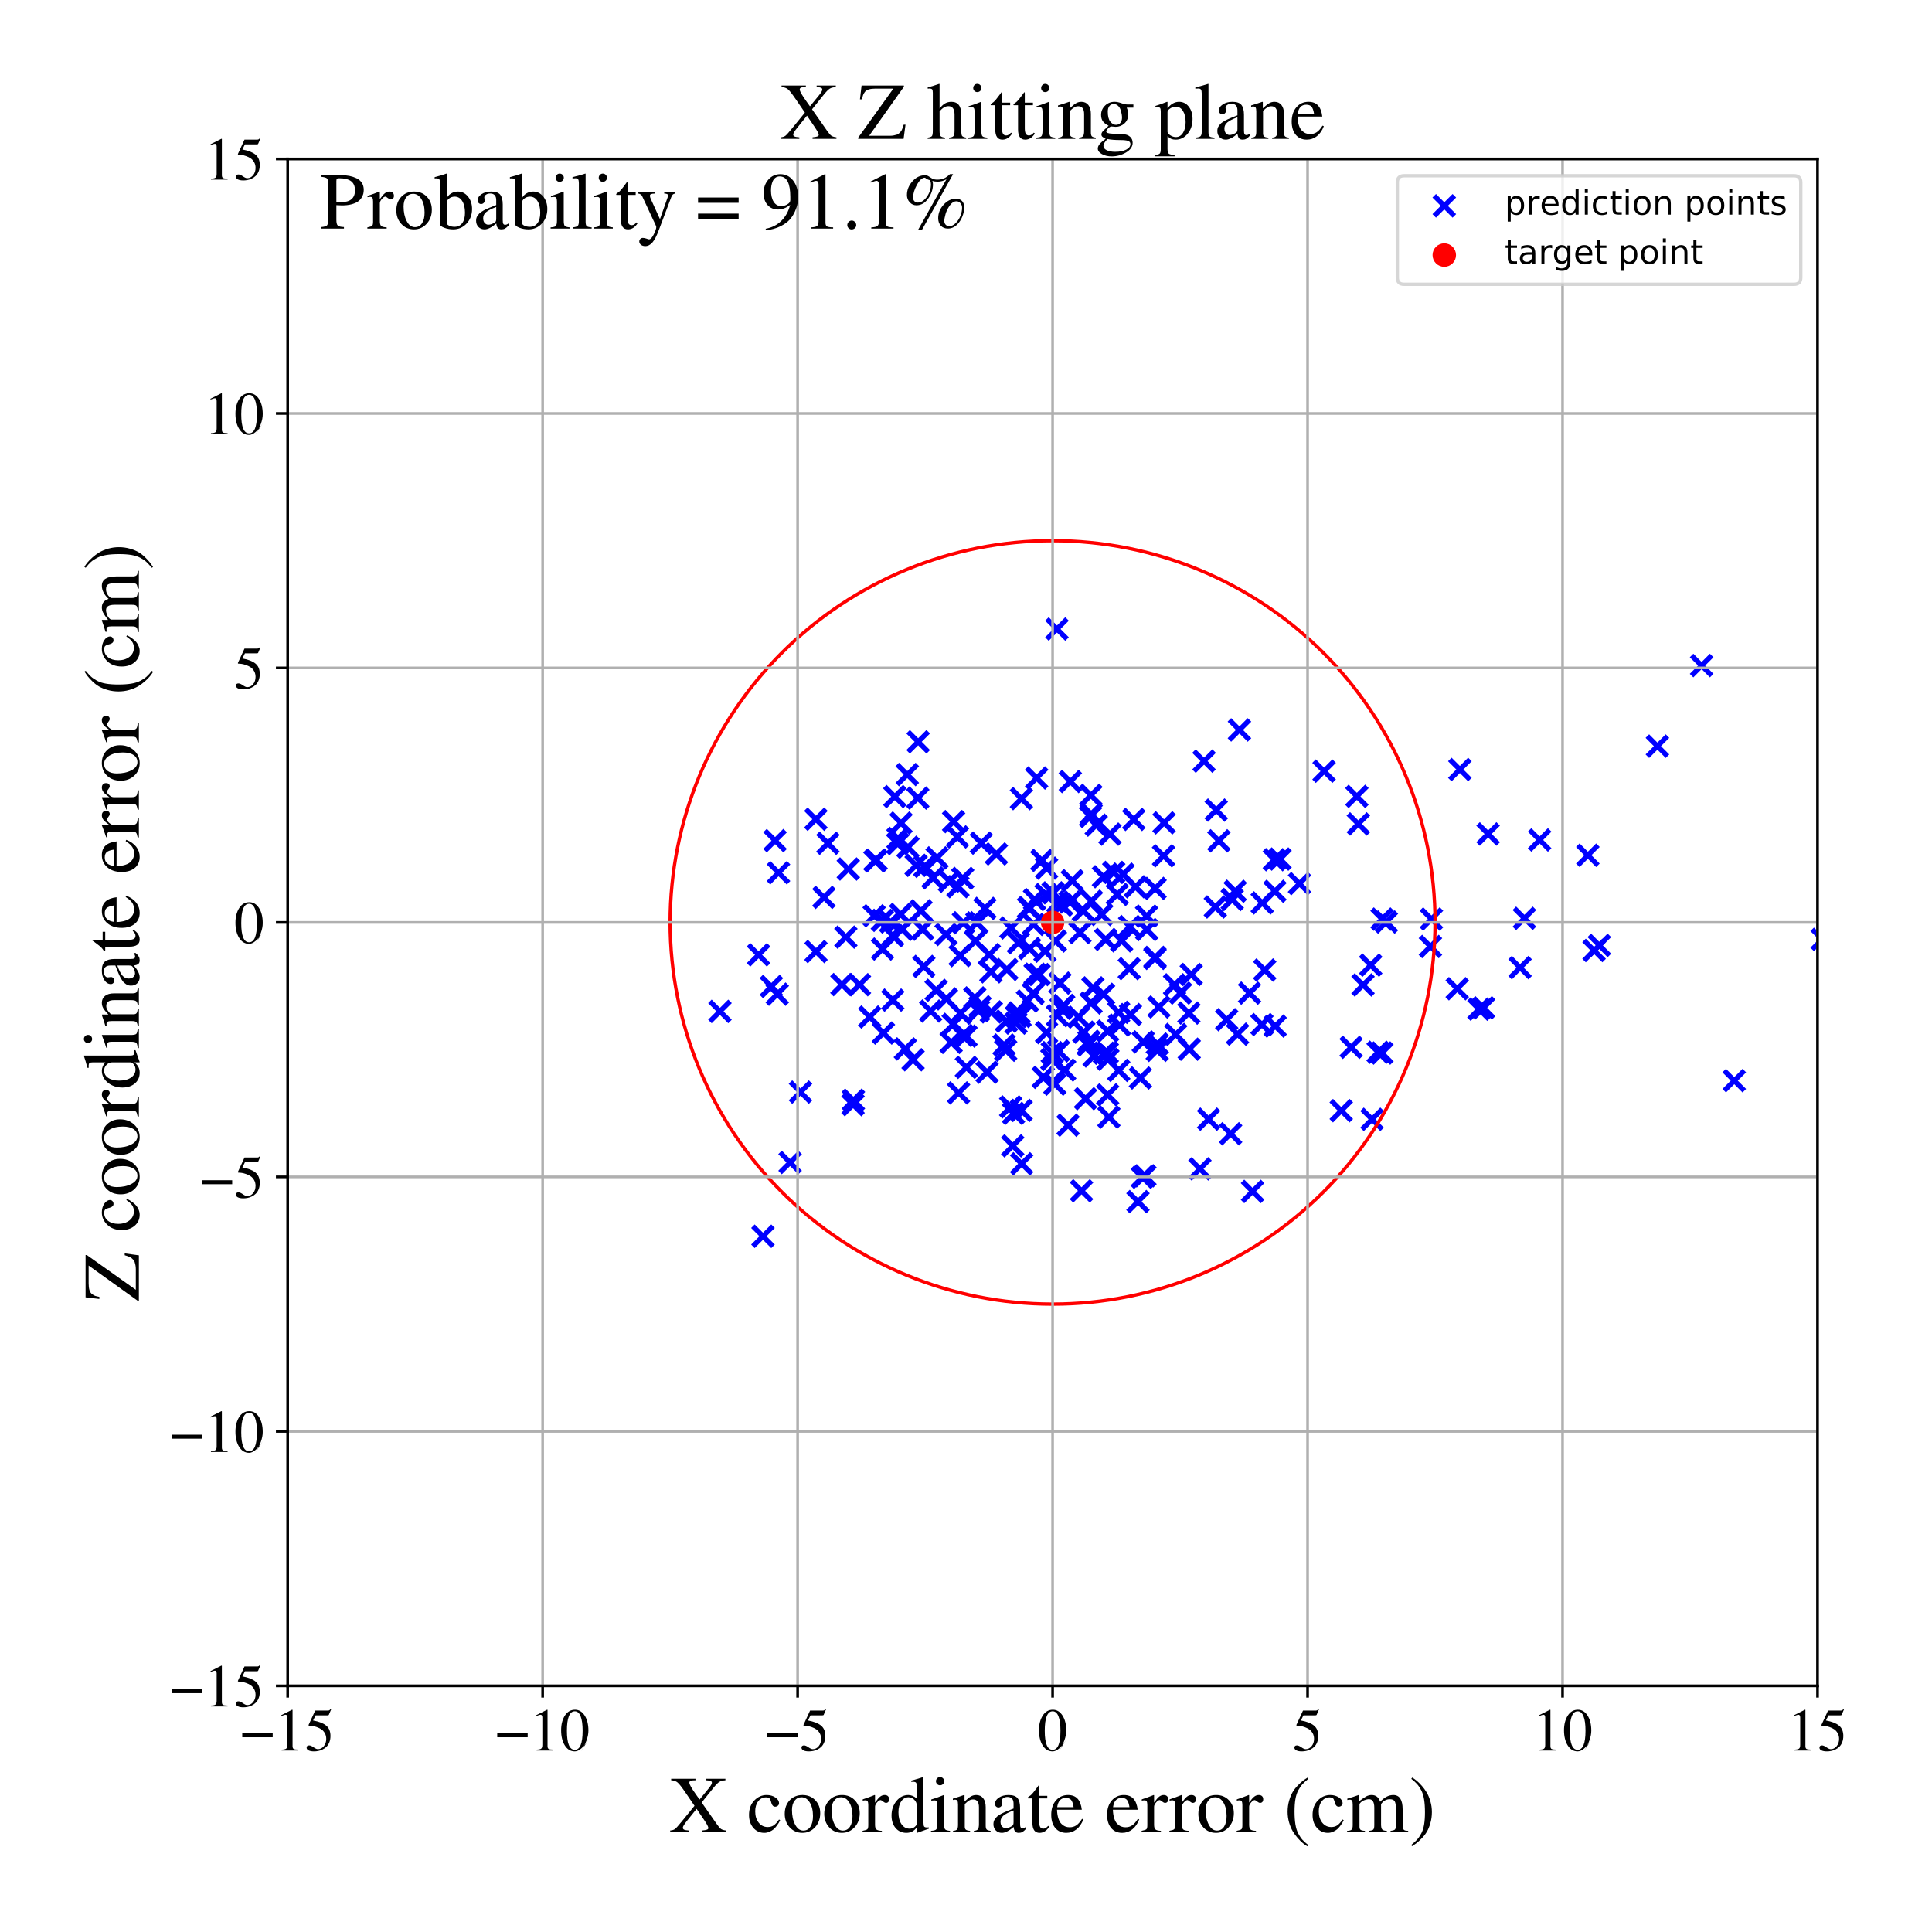 <?xml version="1.0" encoding="utf-8" standalone="no"?>
<!DOCTYPE svg PUBLIC "-//W3C//DTD SVG 1.1//EN"
  "http://www.w3.org/Graphics/SVG/1.1/DTD/svg11.dtd">
<!-- Created with matplotlib (https://matplotlib.org/) -->
<svg height="576pt" version="1.1" viewBox="0 0 576 576" width="576pt" xmlns="http://www.w3.org/2000/svg" xmlns:xlink="http://www.w3.org/1999/xlink">
 <defs>
  <style type="text/css">
*{stroke-linecap:butt;stroke-linejoin:round;}
  </style>
 </defs>
 <g id="figure_1">
  <g id="patch_1">
   <path d="M 0 576 
L 576 576 
L 576 0 
L 0 0 
z
" style="fill:#ffffff;"/>
  </g>
  <g id="axes_1">
   <g id="patch_2">
    <path d="M 85.766 502.609 
L 541.875 502.609 
L 541.875 47.391 
L 85.766 47.391 
z
" style="fill:#ffffff;"/>
   </g>
   <g id="PathCollection_1">
    <defs>
     <path d="M -3 3 
L 3 -3 
M -3 -3 
L 3 3 
" id="m347cf05c97" style="stroke:#0000ff;stroke-width:1.5;"/>
    </defs>
    <g clip-path="url(#pd37645d9c2)">
     <use style="fill:#0000ff;stroke:#0000ff;stroke-width:1.5;" x="260.62" xlink:href="#m347cf05c97" y="273.029"/>
     <use style="fill:#0000ff;stroke:#0000ff;stroke-width:1.5;" x="376.226" xlink:href="#m347cf05c97" y="305.454"/>
     <use style="fill:#0000ff;stroke:#0000ff;stroke-width:1.5;" x="272.214" xlink:href="#m347cf05c97" y="315.947"/>
     <use style="fill:#0000ff;stroke:#0000ff;stroke-width:1.5;" x="295.41" xlink:href="#m347cf05c97" y="289.743"/>
     <use style="fill:#0000ff;stroke:#0000ff;stroke-width:1.5;" x="325.841" xlink:href="#m347cf05c97" y="294.514"/>
     <use style="fill:#0000ff;stroke:#0000ff;stroke-width:1.5;" x="299.329" xlink:href="#m347cf05c97" y="311.56"/>
     <use style="fill:#0000ff;stroke:#0000ff;stroke-width:1.5;" x="309.806" xlink:href="#m347cf05c97" y="290.546"/>
     <use style="fill:#0000ff;stroke:#0000ff;stroke-width:1.5;" x="301.325" xlink:href="#m347cf05c97" y="330.003"/>
     <use style="fill:#0000ff;stroke:#0000ff;stroke-width:1.5;" x="303.04" xlink:href="#m347cf05c97" y="303.03"/>
     <use style="fill:#0000ff;stroke:#0000ff;stroke-width:1.5;" x="369.523" xlink:href="#m347cf05c97" y="217.62"/>
     <use style="fill:#0000ff;stroke:#0000ff;stroke-width:1.5;" x="362.605" xlink:href="#m347cf05c97" y="241.514"/>
     <use style="fill:#0000ff;stroke:#0000ff;stroke-width:1.5;" x="426.765" xlink:href="#m347cf05c97" y="274.009"/>
     <use style="fill:#0000ff;stroke:#0000ff;stroke-width:1.5;" x="454.477" xlink:href="#m347cf05c97" y="273.788"/>
     <use style="fill:#0000ff;stroke:#0000ff;stroke-width:1.5;" x="406.369" xlink:href="#m347cf05c97" y="293.651"/>
     <use style="fill:#0000ff;stroke:#0000ff;stroke-width:1.5;" x="313.587" xlink:href="#m347cf05c97" y="315.841"/>
     <use style="fill:#0000ff;stroke:#0000ff;stroke-width:1.5;" x="261.222" xlink:href="#m347cf05c97" y="256.446"/>
     <use style="fill:#0000ff;stroke:#0000ff;stroke-width:1.5;" x="290.616" xlink:href="#m347cf05c97" y="297.511"/>
     <use style="fill:#0000ff;stroke:#0000ff;stroke-width:1.5;" x="330.241" xlink:href="#m347cf05c97" y="326.411"/>
     <use style="fill:#0000ff;stroke:#0000ff;stroke-width:1.5;" x="231.079" xlink:href="#m347cf05c97" y="250.625"/>
     <use style="fill:#0000ff;stroke:#0000ff;stroke-width:1.5;" x="969.993" xlink:href="#m347cf05c97" y="352.489"/>
     <use style="fill:#0000ff;stroke:#0000ff;stroke-width:1.5;" x="368.963" xlink:href="#m347cf05c97" y="308.315"/>
     <use style="fill:#0000ff;stroke:#0000ff;stroke-width:1.5;" x="268.519" xlink:href="#m347cf05c97" y="272.609"/>
     <use style="fill:#0000ff;stroke:#0000ff;stroke-width:1.5;" x="399.879" xlink:href="#m347cf05c97" y="331.13"/>
     <use style="fill:#0000ff;stroke:#0000ff;stroke-width:1.5;" x="312.04" xlink:href="#m347cf05c97" y="258.824"/>
     <use style="fill:#0000ff;stroke:#0000ff;stroke-width:1.5;" x="404.97" xlink:href="#m347cf05c97" y="245.643"/>
     <use style="fill:#0000ff;stroke:#0000ff;stroke-width:1.5;" x="275.069" xlink:href="#m347cf05c97" y="277.035"/>
     <use style="fill:#0000ff;stroke:#0000ff;stroke-width:1.5;" x="443.662" xlink:href="#m347cf05c97" y="248.636"/>
     <use style="fill:#0000ff;stroke:#0000ff;stroke-width:1.5;" x="340.823" xlink:href="#m347cf05c97" y="310.63"/>
     <use style="fill:#0000ff;stroke:#0000ff;stroke-width:1.5;" x="301.942" xlink:href="#m347cf05c97" y="341.617"/>
     <use style="fill:#0000ff;stroke:#0000ff;stroke-width:1.5;" x="358.968" xlink:href="#m347cf05c97" y="226.926"/>
     <use style="fill:#0000ff;stroke:#0000ff;stroke-width:1.5;" x="306.94" xlink:href="#m347cf05c97" y="282.789"/>
     <use style="fill:#0000ff;stroke:#0000ff;stroke-width:1.5;" x="435.237" xlink:href="#m347cf05c97" y="229.421"/>
     <use style="fill:#0000ff;stroke:#0000ff;stroke-width:1.5;" x="310.613" xlink:href="#m347cf05c97" y="256.521"/>
     <use style="fill:#0000ff;stroke:#0000ff;stroke-width:1.5;" x="251.001" xlink:href="#m347cf05c97" y="293.543"/>
     <use style="fill:#0000ff;stroke:#0000ff;stroke-width:1.5;" x="345.026" xlink:href="#m347cf05c97" y="311.233"/>
     <use style="fill:#0000ff;stroke:#0000ff;stroke-width:1.5;" x="284.168" xlink:href="#m347cf05c97" y="305.383"/>
     <use style="fill:#0000ff;stroke:#0000ff;stroke-width:1.5;" x="379.929" xlink:href="#m347cf05c97" y="256.317"/>
     <use style="fill:#0000ff;stroke:#0000ff;stroke-width:1.5;" x="267.639" xlink:href="#m347cf05c97" y="251.523"/>
     <use style="fill:#0000ff;stroke:#0000ff;stroke-width:1.5;" x="285.432" xlink:href="#m347cf05c97" y="249.513"/>
     <use style="fill:#0000ff;stroke:#0000ff;stroke-width:1.5;" x="339.28" xlink:href="#m347cf05c97" y="358.243"/>
     <use style="fill:#0000ff;stroke:#0000ff;stroke-width:1.5;" x="252.188" xlink:href="#m347cf05c97" y="279.395"/>
     <use style="fill:#0000ff;stroke:#0000ff;stroke-width:1.5;" x="252.905" xlink:href="#m347cf05c97" y="259.092"/>
     <use style="fill:#0000ff;stroke:#0000ff;stroke-width:1.5;" x="254.43" xlink:href="#m347cf05c97" y="328.007"/>
     <use style="fill:#0000ff;stroke:#0000ff;stroke-width:1.5;" x="321.973" xlink:href="#m347cf05c97" y="278.049"/>
     <use style="fill:#0000ff;stroke:#0000ff;stroke-width:1.5;" x="245.646" xlink:href="#m347cf05c97" y="267.545"/>
     <use style="fill:#0000ff;stroke:#0000ff;stroke-width:1.5;" x="285.608" xlink:href="#m347cf05c97" y="264.35"/>
     <use style="fill:#0000ff;stroke:#0000ff;stroke-width:1.5;" x="306.638" xlink:href="#m347cf05c97" y="270.663"/>
     <use style="fill:#0000ff;stroke:#0000ff;stroke-width:1.5;" x="376.307" xlink:href="#m347cf05c97" y="269.191"/>
     <use style="fill:#0000ff;stroke:#0000ff;stroke-width:1.5;" x="315.376" xlink:href="#m347cf05c97" y="268.961"/>
     <use style="fill:#0000ff;stroke:#0000ff;stroke-width:1.5;" x="243.252" xlink:href="#m347cf05c97" y="244.244"/>
     <use style="fill:#0000ff;stroke:#0000ff;stroke-width:1.5;" x="300.062" xlink:href="#m347cf05c97" y="304.437"/>
     <use style="fill:#0000ff;stroke:#0000ff;stroke-width:1.5;" x="306.999" xlink:href="#m347cf05c97" y="270.747"/>
     <use style="fill:#0000ff;stroke:#0000ff;stroke-width:1.5;" x="282.173" xlink:href="#m347cf05c97" y="297.804"/>
     <use style="fill:#0000ff;stroke:#0000ff;stroke-width:1.5;" x="300.169" xlink:href="#m347cf05c97" y="289.032"/>
     <use style="fill:#0000ff;stroke:#0000ff;stroke-width:1.5;" x="267.717" xlink:href="#m347cf05c97" y="249.969"/>
     <use style="fill:#0000ff;stroke:#0000ff;stroke-width:1.5;" x="315.564" xlink:href="#m347cf05c97" y="313.325"/>
     <use style="fill:#0000ff;stroke:#0000ff;stroke-width:1.5;" x="269.911" xlink:href="#m347cf05c97" y="312.717"/>
     <use style="fill:#0000ff;stroke:#0000ff;stroke-width:1.5;" x="308.427" xlink:href="#m347cf05c97" y="268.21"/>
     <use style="fill:#0000ff;stroke:#0000ff;stroke-width:1.5;" x="274.587" xlink:href="#m347cf05c97" y="271.547"/>
     <use style="fill:#0000ff;stroke:#0000ff;stroke-width:1.5;" x="330.915" xlink:href="#m347cf05c97" y="248.682"/>
     <use style="fill:#0000ff;stroke:#0000ff;stroke-width:1.5;" x="295.554" xlink:href="#m347cf05c97" y="301.685"/>
     <use style="fill:#0000ff;stroke:#0000ff;stroke-width:1.5;" x="313.709" xlink:href="#m347cf05c97" y="313.831"/>
     <use style="fill:#0000ff;stroke:#0000ff;stroke-width:1.5;" x="315.288" xlink:href="#m347cf05c97" y="302.808"/>
     <use style="fill:#0000ff;stroke:#0000ff;stroke-width:1.5;" x="589.338" xlink:href="#m347cf05c97" y="314.955"/>
     <use style="fill:#0000ff;stroke:#0000ff;stroke-width:1.5;" x="476.814" xlink:href="#m347cf05c97" y="281.864"/>
     <use style="fill:#0000ff;stroke:#0000ff;stroke-width:1.5;" x="614.712" xlink:href="#m347cf05c97" y="248.549"/>
     <use style="fill:#0000ff;stroke:#0000ff;stroke-width:1.5;" x="381.615" xlink:href="#m347cf05c97" y="256.119"/>
     <use style="fill:#0000ff;stroke:#0000ff;stroke-width:1.5;" x="235.553" xlink:href="#m347cf05c97" y="346.576"/>
     <use style="fill:#0000ff;stroke:#0000ff;stroke-width:1.5;" x="316.006" xlink:href="#m347cf05c97" y="293.093"/>
     <use style="fill:#0000ff;stroke:#0000ff;stroke-width:1.5;" x="291.744" xlink:href="#m347cf05c97" y="301.317"/>
     <use style="fill:#0000ff;stroke:#0000ff;stroke-width:1.5;" x="323.126" xlink:href="#m347cf05c97" y="307.718"/>
     <use style="fill:#0000ff;stroke:#0000ff;stroke-width:1.5;" x="394.758" xlink:href="#m347cf05c97" y="229.914"/>
     <use style="fill:#0000ff;stroke:#0000ff;stroke-width:1.5;" x="322.971" xlink:href="#m347cf05c97" y="271.519"/>
     <use style="fill:#0000ff;stroke:#0000ff;stroke-width:1.5;" x="238.66" xlink:href="#m347cf05c97" y="325.593"/>
     <use style="fill:#0000ff;stroke:#0000ff;stroke-width:1.5;" x="232.106" xlink:href="#m347cf05c97" y="260.198"/>
     <use style="fill:#0000ff;stroke:#0000ff;stroke-width:1.5;" x="291.246" xlink:href="#m347cf05c97" y="275.143"/>
     <use style="fill:#0000ff;stroke:#0000ff;stroke-width:1.5;" x="345.524" xlink:href="#m347cf05c97" y="300.216"/>
     <use style="fill:#0000ff;stroke:#0000ff;stroke-width:1.5;" x="284.309" xlink:href="#m347cf05c97" y="244.953"/>
     <use style="fill:#0000ff;stroke:#0000ff;stroke-width:1.5;" x="324.388" xlink:href="#m347cf05c97" y="311.516"/>
     <use style="fill:#0000ff;stroke:#0000ff;stroke-width:1.5;" x="268.946" xlink:href="#m347cf05c97" y="277.08"/>
     <use style="fill:#0000ff;stroke:#0000ff;stroke-width:1.5;" x="347.039" xlink:href="#m347cf05c97" y="245.316"/>
     <use style="fill:#0000ff;stroke:#0000ff;stroke-width:1.5;" x="357.745" xlink:href="#m347cf05c97" y="348.479"/>
     <use style="fill:#0000ff;stroke:#0000ff;stroke-width:1.5;" x="227.47" xlink:href="#m347cf05c97" y="368.575"/>
     <use style="fill:#0000ff;stroke:#0000ff;stroke-width:1.5;" x="315.124" xlink:href="#m347cf05c97" y="187.531"/>
     <use style="fill:#0000ff;stroke:#0000ff;stroke-width:1.5;" x="325.283" xlink:href="#m347cf05c97" y="299.019"/>
     <use style="fill:#0000ff;stroke:#0000ff;stroke-width:1.5;" x="288.108" xlink:href="#m347cf05c97" y="318.212"/>
     <use style="fill:#0000ff;stroke:#0000ff;stroke-width:1.5;" x="268.628" xlink:href="#m347cf05c97" y="245.383"/>
     <use style="fill:#0000ff;stroke:#0000ff;stroke-width:1.5;" x="368.244" xlink:href="#m347cf05c97" y="265.715"/>
     <use style="fill:#0000ff;stroke:#0000ff;stroke-width:1.5;" x="317.414" xlink:href="#m347cf05c97" y="319.027"/>
     <use style="fill:#0000ff;stroke:#0000ff;stroke-width:1.5;" x="266.157" xlink:href="#m347cf05c97" y="278.98"/>
     <use style="fill:#0000ff;stroke:#0000ff;stroke-width:1.5;" x="360.331" xlink:href="#m347cf05c97" y="333.667"/>
     <use style="fill:#0000ff;stroke:#0000ff;stroke-width:1.5;" x="344.383" xlink:href="#m347cf05c97" y="264.865"/>
     <use style="fill:#0000ff;stroke:#0000ff;stroke-width:1.5;" x="333.094" xlink:href="#m347cf05c97" y="266.662"/>
     <use style="fill:#0000ff;stroke:#0000ff;stroke-width:1.5;" x="326.827" xlink:href="#m347cf05c97" y="246"/>
     <use style="fill:#0000ff;stroke:#0000ff;stroke-width:1.5;" x="380.179" xlink:href="#m347cf05c97" y="305.909"/>
     <use style="fill:#0000ff;stroke:#0000ff;stroke-width:1.5;" x="557.094" xlink:href="#m347cf05c97" y="373.516"/>
     <use style="fill:#0000ff;stroke:#0000ff;stroke-width:1.5;" x="340.565" xlink:href="#m347cf05c97" y="351.004"/>
     <use style="fill:#0000ff;stroke:#0000ff;stroke-width:1.5;" x="260.835" xlink:href="#m347cf05c97" y="256.643"/>
     <use style="fill:#0000ff;stroke:#0000ff;stroke-width:1.5;" x="304.138" xlink:href="#m347cf05c97" y="303.052"/>
     <use style="fill:#0000ff;stroke:#0000ff;stroke-width:1.5;" x="363.397" xlink:href="#m347cf05c97" y="250.677"/>
     <use style="fill:#0000ff;stroke:#0000ff;stroke-width:1.5;" x="294.939" xlink:href="#m347cf05c97" y="284.602"/>
     <use style="fill:#0000ff;stroke:#0000ff;stroke-width:1.5;" x="303.781" xlink:href="#m347cf05c97" y="301.979"/>
     <use style="fill:#0000ff;stroke:#0000ff;stroke-width:1.5;" x="302.165" xlink:href="#m347cf05c97" y="331.935"/>
     <use style="fill:#0000ff;stroke:#0000ff;stroke-width:1.5;" x="459.023" xlink:href="#m347cf05c97" y="250.421"/>
     <use style="fill:#0000ff;stroke:#0000ff;stroke-width:1.5;" x="263.383" xlink:href="#m347cf05c97" y="307.98"/>
     <use style="fill:#0000ff;stroke:#0000ff;stroke-width:1.5;" x="354.554" xlink:href="#m347cf05c97" y="312.798"/>
     <use style="fill:#0000ff;stroke:#0000ff;stroke-width:1.5;" x="278.148" xlink:href="#m347cf05c97" y="261.719"/>
     <use style="fill:#0000ff;stroke:#0000ff;stroke-width:1.5;" x="322.439" xlink:href="#m347cf05c97" y="355.031"/>
     <use style="fill:#0000ff;stroke:#0000ff;stroke-width:1.5;" x="273.741" xlink:href="#m347cf05c97" y="221.15"/>
     <use style="fill:#0000ff;stroke:#0000ff;stroke-width:1.5;" x="628.301" xlink:href="#m347cf05c97" y="273.168"/>
     <use style="fill:#0000ff;stroke:#0000ff;stroke-width:1.5;" x="308.593" xlink:href="#m347cf05c97" y="290.437"/>
     <use style="fill:#0000ff;stroke:#0000ff;stroke-width:1.5;" x="254.331" xlink:href="#m347cf05c97" y="329.336"/>
     <use style="fill:#0000ff;stroke:#0000ff;stroke-width:1.5;" x="316.321" xlink:href="#m347cf05c97" y="300.622"/>
     <use style="fill:#0000ff;stroke:#0000ff;stroke-width:1.5;" x="328.476" xlink:href="#m347cf05c97" y="272.667"/>
     <use style="fill:#0000ff;stroke:#0000ff;stroke-width:1.5;" x="410.858" xlink:href="#m347cf05c97" y="313.697"/>
     <use style="fill:#0000ff;stroke:#0000ff;stroke-width:1.5;" x="299.836" xlink:href="#m347cf05c97" y="313.113"/>
     <use style="fill:#0000ff;stroke:#0000ff;stroke-width:1.5;" x="377.068" xlink:href="#m347cf05c97" y="289.2"/>
     <use style="fill:#0000ff;stroke:#0000ff;stroke-width:1.5;" x="434.446" xlink:href="#m347cf05c97" y="294.778"/>
     <use style="fill:#0000ff;stroke:#0000ff;stroke-width:1.5;" x="275.714" xlink:href="#m347cf05c97" y="258.297"/>
     <use style="fill:#0000ff;stroke:#0000ff;stroke-width:1.5;" x="373.426" xlink:href="#m347cf05c97" y="355.201"/>
     <use style="fill:#0000ff;stroke:#0000ff;stroke-width:1.5;" x="338.014" xlink:href="#m347cf05c97" y="244.302"/>
     <use style="fill:#0000ff;stroke:#0000ff;stroke-width:1.5;" x="380.097" xlink:href="#m347cf05c97" y="265.723"/>
     <use style="fill:#0000ff;stroke:#0000ff;stroke-width:1.5;" x="355.145" xlink:href="#m347cf05c97" y="290.524"/>
     <use style="fill:#0000ff;stroke:#0000ff;stroke-width:1.5;" x="286.365" xlink:href="#m347cf05c97" y="302.099"/>
     <use style="fill:#0000ff;stroke:#0000ff;stroke-width:1.5;" x="259.291" xlink:href="#m347cf05c97" y="303.206"/>
     <use style="fill:#0000ff;stroke:#0000ff;stroke-width:1.5;" x="344.996" xlink:href="#m347cf05c97" y="313.151"/>
     <use style="fill:#0000ff;stroke:#0000ff;stroke-width:1.5;" x="292.559" xlink:href="#m347cf05c97" y="251.377"/>
     <use style="fill:#0000ff;stroke:#0000ff;stroke-width:1.5;" x="330.312" xlink:href="#m347cf05c97" y="315.807"/>
     <use style="fill:#0000ff;stroke:#0000ff;stroke-width:1.5;" x="344.326" xlink:href="#m347cf05c97" y="285.732"/>
     <use style="fill:#0000ff;stroke:#0000ff;stroke-width:1.5;" x="440.923" xlink:href="#m347cf05c97" y="300.864"/>
     <use style="fill:#0000ff;stroke:#0000ff;stroke-width:1.5;" x="311.845" xlink:href="#m347cf05c97" y="266.705"/>
     <use style="fill:#0000ff;stroke:#0000ff;stroke-width:1.5;" x="282.051" xlink:href="#m347cf05c97" y="278.609"/>
     <use style="fill:#0000ff;stroke:#0000ff;stroke-width:1.5;" x="339.987" xlink:href="#m347cf05c97" y="321.378"/>
     <use style="fill:#0000ff;stroke:#0000ff;stroke-width:1.5;" x="319.666" xlink:href="#m347cf05c97" y="262.557"/>
     <use style="fill:#0000ff;stroke:#0000ff;stroke-width:1.5;" x="330.124" xlink:href="#m347cf05c97" y="313.865"/>
     <use style="fill:#0000ff;stroke:#0000ff;stroke-width:1.5;" x="336.669" xlink:href="#m347cf05c97" y="288.79"/>
     <use style="fill:#0000ff;stroke:#0000ff;stroke-width:1.5;" x="265.53" xlink:href="#m347cf05c97" y="274.898"/>
     <use style="fill:#0000ff;stroke:#0000ff;stroke-width:1.5;" x="313.957" xlink:href="#m347cf05c97" y="266.19"/>
     <use style="fill:#0000ff;stroke:#0000ff;stroke-width:1.5;" x="367.368" xlink:href="#m347cf05c97" y="268.176"/>
     <use style="fill:#0000ff;stroke:#0000ff;stroke-width:1.5;" x="306.328" xlink:href="#m347cf05c97" y="298.436"/>
     <use style="fill:#0000ff;stroke:#0000ff;stroke-width:1.5;" x="344.36" xlink:href="#m347cf05c97" y="285.429"/>
     <use style="fill:#0000ff;stroke:#0000ff;stroke-width:1.5;" x="442.311" xlink:href="#m347cf05c97" y="300.466"/>
     <use style="fill:#0000ff;stroke:#0000ff;stroke-width:1.5;" x="517.049" xlink:href="#m347cf05c97" y="322.18"/>
     <use style="fill:#0000ff;stroke:#0000ff;stroke-width:1.5;" x="317.138" xlink:href="#m347cf05c97" y="299.741"/>
     <use style="fill:#0000ff;stroke:#0000ff;stroke-width:1.5;" x="543.274" xlink:href="#m347cf05c97" y="280.061"/>
     <use style="fill:#0000ff;stroke:#0000ff;stroke-width:1.5;" x="404.539" xlink:href="#m347cf05c97" y="237.428"/>
     <use style="fill:#0000ff;stroke:#0000ff;stroke-width:1.5;" x="387.429" xlink:href="#m347cf05c97" y="263.446"/>
     <use style="fill:#0000ff;stroke:#0000ff;stroke-width:1.5;" x="229.974" xlink:href="#m347cf05c97" y="294.107"/>
     <use style="fill:#0000ff;stroke:#0000ff;stroke-width:1.5;" x="304.448" xlink:href="#m347cf05c97" y="331.049"/>
     <use style="fill:#0000ff;stroke:#0000ff;stroke-width:1.5;" x="285.798" xlink:href="#m347cf05c97" y="325.826"/>
     <use style="fill:#0000ff;stroke:#0000ff;stroke-width:1.5;" x="287.213" xlink:href="#m347cf05c97" y="275.107"/>
     <use style="fill:#0000ff;stroke:#0000ff;stroke-width:1.5;" x="318.42" xlink:href="#m347cf05c97" y="335.46"/>
     <use style="fill:#0000ff;stroke:#0000ff;stroke-width:1.5;" x="277.473" xlink:href="#m347cf05c97" y="301.427"/>
     <use style="fill:#0000ff;stroke:#0000ff;stroke-width:1.5;" x="341.351" xlink:href="#m347cf05c97" y="350.555"/>
     <use style="fill:#0000ff;stroke:#0000ff;stroke-width:1.5;" x="214.65" xlink:href="#m347cf05c97" y="301.534"/>
     <use style="fill:#0000ff;stroke:#0000ff;stroke-width:1.5;" x="494.138" xlink:href="#m347cf05c97" y="222.453"/>
     <use style="fill:#0000ff;stroke:#0000ff;stroke-width:1.5;" x="362.331" xlink:href="#m347cf05c97" y="270.404"/>
     <use style="fill:#0000ff;stroke:#0000ff;stroke-width:1.5;" x="243.286" xlink:href="#m347cf05c97" y="283.696"/>
     <use style="fill:#0000ff;stroke:#0000ff;stroke-width:1.5;" x="273.637" xlink:href="#m347cf05c97" y="237.938"/>
     <use style="fill:#0000ff;stroke:#0000ff;stroke-width:1.5;" x="283.575" xlink:href="#m347cf05c97" y="310.769"/>
     <use style="fill:#0000ff;stroke:#0000ff;stroke-width:1.5;" x="324.656" xlink:href="#m347cf05c97" y="310.417"/>
     <use style="fill:#0000ff;stroke:#0000ff;stroke-width:1.5;" x="286.232" xlink:href="#m347cf05c97" y="284.915"/>
     <use style="fill:#0000ff;stroke:#0000ff;stroke-width:1.5;" x="293.632" xlink:href="#m347cf05c97" y="270.83"/>
     <use style="fill:#0000ff;stroke:#0000ff;stroke-width:1.5;" x="334.406" xlink:href="#m347cf05c97" y="280.503"/>
     <use style="fill:#0000ff;stroke:#0000ff;stroke-width:1.5;" x="412.055" xlink:href="#m347cf05c97" y="274.024"/>
     <use style="fill:#0000ff;stroke:#0000ff;stroke-width:1.5;" x="304.595" xlink:href="#m347cf05c97" y="346.964"/>
     <use style="fill:#0000ff;stroke:#0000ff;stroke-width:1.5;" x="266.184" xlink:href="#m347cf05c97" y="298.161"/>
     <use style="fill:#0000ff;stroke:#0000ff;stroke-width:1.5;" x="266.773" xlink:href="#m347cf05c97" y="237.496"/>
     <use style="fill:#0000ff;stroke:#0000ff;stroke-width:1.5;" x="231.733" xlink:href="#m347cf05c97" y="296.391"/>
     <use style="fill:#0000ff;stroke:#0000ff;stroke-width:1.5;" x="303.608" xlink:href="#m347cf05c97" y="281.077"/>
     <use style="fill:#0000ff;stroke:#0000ff;stroke-width:1.5;" x="286.955" xlink:href="#m347cf05c97" y="308.7"/>
     <use style="fill:#0000ff;stroke:#0000ff;stroke-width:1.5;" x="329.017" xlink:href="#m347cf05c97" y="296.441"/>
     <use style="fill:#0000ff;stroke:#0000ff;stroke-width:1.5;" x="308.07" xlink:href="#m347cf05c97" y="296.19"/>
     <use style="fill:#0000ff;stroke:#0000ff;stroke-width:1.5;" x="411.992" xlink:href="#m347cf05c97" y="313.941"/>
     <use style="fill:#0000ff;stroke:#0000ff;stroke-width:1.5;" x="309.071" xlink:href="#m347cf05c97" y="231.951"/>
     <use style="fill:#0000ff;stroke:#0000ff;stroke-width:1.5;" x="475.258" xlink:href="#m347cf05c97" y="283.375"/>
     <use style="fill:#0000ff;stroke:#0000ff;stroke-width:1.5;" x="311.541" xlink:href="#m347cf05c97" y="283.58"/>
     <use style="fill:#0000ff;stroke:#0000ff;stroke-width:1.5;" x="615.687" xlink:href="#m347cf05c97" y="192.591"/>
     <use style="fill:#0000ff;stroke:#0000ff;stroke-width:1.5;" x="301.381" xlink:href="#m347cf05c97" y="276.663"/>
     <use style="fill:#0000ff;stroke:#0000ff;stroke-width:1.5;" x="329.631" xlink:href="#m347cf05c97" y="280.075"/>
     <use style="fill:#0000ff;stroke:#0000ff;stroke-width:1.5;" x="350.176" xlink:href="#m347cf05c97" y="293.615"/>
     <use style="fill:#0000ff;stroke:#0000ff;stroke-width:1.5;" x="246.835" xlink:href="#m347cf05c97" y="251.413"/>
     <use style="fill:#0000ff;stroke:#0000ff;stroke-width:1.5;" x="325.322" xlink:href="#m347cf05c97" y="242.685"/>
     <use style="fill:#0000ff;stroke:#0000ff;stroke-width:1.5;" x="270.502" xlink:href="#m347cf05c97" y="230.927"/>
     <use style="fill:#0000ff;stroke:#0000ff;stroke-width:1.5;" x="453.199" xlink:href="#m347cf05c97" y="288.486"/>
     <use style="fill:#0000ff;stroke:#0000ff;stroke-width:1.5;" x="328.96" xlink:href="#m347cf05c97" y="261.392"/>
     <use style="fill:#0000ff;stroke:#0000ff;stroke-width:1.5;" x="330.599" xlink:href="#m347cf05c97" y="333.048"/>
     <use style="fill:#0000ff;stroke:#0000ff;stroke-width:1.5;" x="321.548" xlink:href="#m347cf05c97" y="303.218"/>
     <use style="fill:#0000ff;stroke:#0000ff;stroke-width:1.5;" x="332.045" xlink:href="#m347cf05c97" y="260.093"/>
     <use style="fill:#0000ff;stroke:#0000ff;stroke-width:1.5;" x="297.059" xlink:href="#m347cf05c97" y="254.601"/>
     <use style="fill:#0000ff;stroke:#0000ff;stroke-width:1.5;" x="294.274" xlink:href="#m347cf05c97" y="319.654"/>
     <use style="fill:#0000ff;stroke:#0000ff;stroke-width:1.5;" x="318.996" xlink:href="#m347cf05c97" y="268.927"/>
     <use style="fill:#0000ff;stroke:#0000ff;stroke-width:1.5;" x="426.466" xlink:href="#m347cf05c97" y="282.185"/>
     <use style="fill:#0000ff;stroke:#0000ff;stroke-width:1.5;" x="330.235" xlink:href="#m347cf05c97" y="307.388"/>
     <use style="fill:#0000ff;stroke:#0000ff;stroke-width:1.5;" x="351.936" xlink:href="#m347cf05c97" y="296.072"/>
     <use style="fill:#0000ff;stroke:#0000ff;stroke-width:1.5;" x="292.17" xlink:href="#m347cf05c97" y="300.144"/>
     <use style="fill:#0000ff;stroke:#0000ff;stroke-width:1.5;" x="333.546" xlink:href="#m347cf05c97" y="319.124"/>
     <use style="fill:#0000ff;stroke:#0000ff;stroke-width:1.5;" x="366.896" xlink:href="#m347cf05c97" y="338.013"/>
     <use style="fill:#0000ff;stroke:#0000ff;stroke-width:1.5;" x="273.128" xlink:href="#m347cf05c97" y="257.99"/>
     <use style="fill:#0000ff;stroke:#0000ff;stroke-width:1.5;" x="350.526" xlink:href="#m347cf05c97" y="308.388"/>
     <use style="fill:#0000ff;stroke:#0000ff;stroke-width:1.5;" x="314.657" xlink:href="#m347cf05c97" y="280.548"/>
     <use style="fill:#0000ff;stroke:#0000ff;stroke-width:1.5;" x="308.151" xlink:href="#m347cf05c97" y="275.61"/>
     <use style="fill:#0000ff;stroke:#0000ff;stroke-width:1.5;" x="279.378" xlink:href="#m347cf05c97" y="255.762"/>
     <use style="fill:#0000ff;stroke:#0000ff;stroke-width:1.5;" x="256.238" xlink:href="#m347cf05c97" y="293.575"/>
     <use style="fill:#0000ff;stroke:#0000ff;stroke-width:1.5;" x="325.217" xlink:href="#m347cf05c97" y="237.105"/>
     <use style="fill:#0000ff;stroke:#0000ff;stroke-width:1.5;" x="325.107" xlink:href="#m347cf05c97" y="243.432"/>
     <use style="fill:#0000ff;stroke:#0000ff;stroke-width:1.5;" x="302.918" xlink:href="#m347cf05c97" y="305.019"/>
     <use style="fill:#0000ff;stroke:#0000ff;stroke-width:1.5;" x="409.06" xlink:href="#m347cf05c97" y="333.704"/>
     <use style="fill:#0000ff;stroke:#0000ff;stroke-width:1.5;" x="323.626" xlink:href="#m347cf05c97" y="327.561"/>
     <use style="fill:#0000ff;stroke:#0000ff;stroke-width:1.5;" x="263.117" xlink:href="#m347cf05c97" y="282.948"/>
     <use style="fill:#0000ff;stroke:#0000ff;stroke-width:1.5;" x="365.734" xlink:href="#m347cf05c97" y="304.01"/>
     <use style="fill:#0000ff;stroke:#0000ff;stroke-width:1.5;" x="275.444" xlink:href="#m347cf05c97" y="288.124"/>
     <use style="fill:#0000ff;stroke:#0000ff;stroke-width:1.5;" x="354.448" xlink:href="#m347cf05c97" y="302.031"/>
     <use style="fill:#0000ff;stroke:#0000ff;stroke-width:1.5;" x="408.657" xlink:href="#m347cf05c97" y="287.738"/>
     <use style="fill:#0000ff;stroke:#0000ff;stroke-width:1.5;" x="325.383" xlink:href="#m347cf05c97" y="268.656"/>
     <use style="fill:#0000ff;stroke:#0000ff;stroke-width:1.5;" x="283.057" xlink:href="#m347cf05c97" y="262.75"/>
     <use style="fill:#0000ff;stroke:#0000ff;stroke-width:1.5;" x="346.896" xlink:href="#m347cf05c97" y="255.143"/>
     <use style="fill:#0000ff;stroke:#0000ff;stroke-width:1.5;" x="473.401" xlink:href="#m347cf05c97" y="254.982"/>
     <use style="fill:#0000ff;stroke:#0000ff;stroke-width:1.5;" x="334.863" xlink:href="#m347cf05c97" y="260.6"/>
     <use style="fill:#0000ff;stroke:#0000ff;stroke-width:1.5;" x="336.793" xlink:href="#m347cf05c97" y="276.228"/>
     <use style="fill:#0000ff;stroke:#0000ff;stroke-width:1.5;" x="341.892" xlink:href="#m347cf05c97" y="277.135"/>
     <use style="fill:#0000ff;stroke:#0000ff;stroke-width:1.5;" x="413.324" xlink:href="#m347cf05c97" y="274.893"/>
     <use style="fill:#0000ff;stroke:#0000ff;stroke-width:1.5;" x="338.517" xlink:href="#m347cf05c97" y="264.391"/>
     <use style="fill:#0000ff;stroke:#0000ff;stroke-width:1.5;" x="290.808" xlink:href="#m347cf05c97" y="280.569"/>
     <use style="fill:#0000ff;stroke:#0000ff;stroke-width:1.5;" x="333.776" xlink:href="#m347cf05c97" y="305.616"/>
     <use style="fill:#0000ff;stroke:#0000ff;stroke-width:1.5;" x="312.016" xlink:href="#m347cf05c97" y="307.853"/>
     <use style="fill:#0000ff;stroke:#0000ff;stroke-width:1.5;" x="316.489" xlink:href="#m347cf05c97" y="269.855"/>
     <use style="fill:#0000ff;stroke:#0000ff;stroke-width:1.5;" x="314.49" xlink:href="#m347cf05c97" y="323.222"/>
     <use style="fill:#0000ff;stroke:#0000ff;stroke-width:1.5;" x="337.027" xlink:href="#m347cf05c97" y="302.465"/>
     <use style="fill:#0000ff;stroke:#0000ff;stroke-width:1.5;" x="329.257" xlink:href="#m347cf05c97" y="313.994"/>
     <use style="fill:#0000ff;stroke:#0000ff;stroke-width:1.5;" x="326.189" xlink:href="#m347cf05c97" y="314.833"/>
     <use style="fill:#0000ff;stroke:#0000ff;stroke-width:1.5;" x="319.104" xlink:href="#m347cf05c97" y="233.005"/>
     <use style="fill:#0000ff;stroke:#0000ff;stroke-width:1.5;" x="372.53" xlink:href="#m347cf05c97" y="296.083"/>
     <use style="fill:#0000ff;stroke:#0000ff;stroke-width:1.5;" x="270.695" xlink:href="#m347cf05c97" y="252.603"/>
     <use style="fill:#0000ff;stroke:#0000ff;stroke-width:1.5;" x="333.51" xlink:href="#m347cf05c97" y="301.817"/>
     <use style="fill:#0000ff;stroke:#0000ff;stroke-width:1.5;" x="304.514" xlink:href="#m347cf05c97" y="238.101"/>
     <use style="fill:#0000ff;stroke:#0000ff;stroke-width:1.5;" x="341.838" xlink:href="#m347cf05c97" y="273.122"/>
     <use style="fill:#0000ff;stroke:#0000ff;stroke-width:1.5;" x="402.822" xlink:href="#m347cf05c97" y="312.234"/>
     <use style="fill:#0000ff;stroke:#0000ff;stroke-width:1.5;" x="263.061" xlink:href="#m347cf05c97" y="274.396"/>
     <use style="fill:#0000ff;stroke:#0000ff;stroke-width:1.5;" x="311.047" xlink:href="#m347cf05c97" y="321.202"/>
     <use style="fill:#0000ff;stroke:#0000ff;stroke-width:1.5;" x="288.018" xlink:href="#m347cf05c97" y="308.898"/>
     <use style="fill:#0000ff;stroke:#0000ff;stroke-width:1.5;" x="287.025" xlink:href="#m347cf05c97" y="261.871"/>
     <use style="fill:#0000ff;stroke:#0000ff;stroke-width:1.5;" x="279.086" xlink:href="#m347cf05c97" y="295.241"/>
     <use style="fill:#0000ff;stroke:#0000ff;stroke-width:1.5;" x="226.153" xlink:href="#m347cf05c97" y="284.665"/>
     <use style="fill:#0000ff;stroke:#0000ff;stroke-width:1.5;" x="507.319" xlink:href="#m347cf05c97" y="198.424"/>
     <use style="fill:#0000ff;stroke:#0000ff;stroke-width:1.5;" x="929.825" xlink:href="#m347cf05c97" y="200.809"/>
    </g>
   </g>
   <g id="PathCollection_2">
    <defs>
     <path d="M 0 3 
C 0.796 3 1.559 2.684 2.121 2.121 
C 2.684 1.559 3 0.796 3 0 
C 3 -0.796 2.684 -1.559 2.121 -2.121 
C 1.559 -2.684 0.796 -3 0 -3 
C -0.796 -3 -1.559 -2.684 -2.121 -2.121 
C -2.684 -1.559 -3 -0.796 -3 0 
C -3 0.796 -2.684 1.559 -2.121 2.121 
C -1.559 2.684 -0.796 3 0 3 
z
" id="me1c9d735c4" style="stroke:#ff0000;"/>
    </defs>
    <g clip-path="url(#pd37645d9c2)">
     <use style="fill:#ff0000;stroke:#ff0000;" x="313.82" xlink:href="#me1c9d735c4" y="275"/>
    </g>
   </g>
   <g id="patch_3">
    <path clip-path="url(#pd37645d9c2)" d="M 313.82 388.805 
C 344.061 388.805 373.067 376.814 394.45 355.472 
C 415.833 334.131 427.848 305.181 427.848 275 
C 427.848 244.819 415.833 215.869 394.45 194.528 
C 373.067 173.186 344.061 161.195 313.82 161.195 
C 283.58 161.195 254.574 173.186 233.191 194.528 
C 211.808 215.869 199.793 244.819 199.793 275 
C 199.793 305.181 211.808 334.131 233.191 355.472 
C 254.574 376.814 283.58 388.805 313.82 388.805 
z
" style="fill:none;stroke:#ff0000;stroke-linejoin:miter;"/>
   </g>
   <g id="matplotlib.axis_1">
    <g id="xtick_1">
     <g id="line2d_1">
      <path clip-path="url(#pd37645d9c2)" d="M 85.766 502.609 
L 85.766 47.391 
" style="fill:none;stroke:#b0b0b0;stroke-linecap:square;stroke-width:0.8;"/>
     </g>
     <g id="line2d_2">
      <defs>
       <path d="M 0 0 
L 0 3.5 
" id="m5f05100216" style="stroke:#000000;stroke-width:0.8;"/>
      </defs>
      <g>
       <use style="stroke:#000000;stroke-width:0.8;" x="85.766" xlink:href="#m5f05100216" y="502.609"/>
      </g>
     </g>
     <g id="text_1">
      <!-- −15 -->
      <defs>
       <path d="M 3 22 
L 3 28.594 
L 53.406 28.594 
L 53.406 22 
z
" id="FreeSerif-8722"/>
       <path d="M 18.297 59.297 
Q 16.5 59.297 11.094 57.094 
L 11.094 58.5 
L 29.094 67.594 
L 29.906 67.406 
L 29.906 7.406 
Q 29.906 3.797 31.703 2.688 
Q 33.5 1.594 39.406 1.5 
L 39.406 0 
L 11.797 0 
L 11.797 1.5 
Q 17.406 1.703 19.344 3.141 
Q 21.297 4.594 21.297 9.297 
L 21.297 54.594 
Q 21.297 59.297 18.297 59.297 
z
" id="FreeSerif-49"/>
       <path d="M 35.703 19.406 
Q 35.703 24.703 33.344 28.797 
Q 31 32.906 27.641 35.156 
Q 24.297 37.406 20.141 38.844 
Q 16 40.297 12.953 40.75 
Q 9.906 41.203 7.594 41.203 
Q 6.406 41.203 6.406 42 
Q 6.406 42.297 6.5 42.5 
L 17.406 66.203 
L 38.297 66.203 
Q 39.906 66.203 40.844 66.703 
Q 41.797 67.203 42.906 68.797 
L 43.797 68.094 
L 40 59.203 
Q 39.594 58.297 37.703 58.297 
L 18.094 58.297 
L 13.906 49.797 
Q 28.5 47.203 35.594 41.344 
Q 42.703 35.5 42.703 24.203 
Q 42.703 18.297 40.844 13.688 
Q 39 9.094 36.141 6.297 
Q 33.297 3.5 29.547 1.703 
Q 25.797 -0.094 22.344 -0.75 
Q 18.906 -1.406 15.406 -1.406 
Q 9.797 -1.406 6.5 0.25 
Q 3.203 1.906 3.203 4.797 
Q 3.203 8.5 7.5 8.5 
Q 10.297 8.5 14.75 5.391 
Q 19.203 2.297 21.797 2.297 
Q 27.703 2.297 31.703 7.25 
Q 35.703 12.203 35.703 19.406 
z
" id="FreeSerif-53"/>
      </defs>
      <g transform="translate(71.689 521.903)scale(0.18 -0.18)">
       <use xlink:href="#FreeSerif-8722"/>
       <use x="56.4" xlink:href="#FreeSerif-49"/>
       <use x="106.4" xlink:href="#FreeSerif-53"/>
      </g>
     </g>
    </g>
    <g id="xtick_2">
     <g id="line2d_3">
      <path clip-path="url(#pd37645d9c2)" d="M 161.784 502.609 
L 161.784 47.391 
" style="fill:none;stroke:#b0b0b0;stroke-linecap:square;stroke-width:0.8;"/>
     </g>
     <g id="line2d_4">
      <g>
       <use style="stroke:#000000;stroke-width:0.8;" x="161.784" xlink:href="#m5f05100216" y="502.609"/>
      </g>
     </g>
     <g id="text_2">
      <!-- −10 -->
      <defs>
       <path d="M 47.594 17.797 
Q 35.203 -1.406 25 -1.406 
Q 14.797 -1.406 8.594 8.391 
Q 2.406 18.203 2.406 33.594 
Q 2.406 48.094 8.594 57.844 
Q 14.797 67.594 25.406 67.594 
Q 35.203 67.594 41.391 58 
Q 47.594 48.406 47.594 33 
Q 47.594 17.797 35.203 -1.406 
z
M 25.094 65 
Q 12 65 12 32.703 
Q 12 1.203 25 1.203 
Q 38 1.203 38 32.797 
Q 38 48.5 34.703 56.75 
Q 31.406 65 25.094 65 
z
" id="FreeSerif-48"/>
      </defs>
      <g transform="translate(147.707 521.903)scale(0.18 -0.18)">
       <use xlink:href="#FreeSerif-8722"/>
       <use x="56.4" xlink:href="#FreeSerif-49"/>
       <use x="106.4" xlink:href="#FreeSerif-48"/>
      </g>
     </g>
    </g>
    <g id="xtick_3">
     <g id="line2d_5">
      <path clip-path="url(#pd37645d9c2)" d="M 237.802 502.609 
L 237.802 47.391 
" style="fill:none;stroke:#b0b0b0;stroke-linecap:square;stroke-width:0.8;"/>
     </g>
     <g id="line2d_6">
      <g>
       <use style="stroke:#000000;stroke-width:0.8;" x="237.802" xlink:href="#m5f05100216" y="502.609"/>
      </g>
     </g>
     <g id="text_3">
      <!-- −5 -->
      <g transform="translate(228.226 521.903)scale(0.18 -0.18)">
       <use xlink:href="#FreeSerif-8722"/>
       <use x="56.4" xlink:href="#FreeSerif-53"/>
      </g>
     </g>
    </g>
    <g id="xtick_4">
     <g id="line2d_7">
      <path clip-path="url(#pd37645d9c2)" d="M 313.82 502.609 
L 313.82 47.391 
" style="fill:none;stroke:#b0b0b0;stroke-linecap:square;stroke-width:0.8;"/>
     </g>
     <g id="line2d_8">
      <g>
       <use style="stroke:#000000;stroke-width:0.8;" x="313.82" xlink:href="#m5f05100216" y="502.609"/>
      </g>
     </g>
     <g id="text_4">
      <!-- 0 -->
      <g transform="translate(309.32 521.903)scale(0.18 -0.18)">
       <use xlink:href="#FreeSerif-48"/>
      </g>
     </g>
    </g>
    <g id="xtick_5">
     <g id="line2d_9">
      <path clip-path="url(#pd37645d9c2)" d="M 389.839 502.609 
L 389.839 47.391 
" style="fill:none;stroke:#b0b0b0;stroke-linecap:square;stroke-width:0.8;"/>
     </g>
     <g id="line2d_10">
      <g>
       <use style="stroke:#000000;stroke-width:0.8;" x="389.839" xlink:href="#m5f05100216" y="502.609"/>
      </g>
     </g>
     <g id="text_5">
      <!-- 5 -->
      <g transform="translate(385.339 521.903)scale(0.18 -0.18)">
       <use xlink:href="#FreeSerif-53"/>
      </g>
     </g>
    </g>
    <g id="xtick_6">
     <g id="line2d_11">
      <path clip-path="url(#pd37645d9c2)" d="M 465.857 502.609 
L 465.857 47.391 
" style="fill:none;stroke:#b0b0b0;stroke-linecap:square;stroke-width:0.8;"/>
     </g>
     <g id="line2d_12">
      <g>
       <use style="stroke:#000000;stroke-width:0.8;" x="465.857" xlink:href="#m5f05100216" y="502.609"/>
      </g>
     </g>
     <g id="text_6">
      <!-- 10 -->
      <g transform="translate(456.857 521.903)scale(0.18 -0.18)">
       <use xlink:href="#FreeSerif-49"/>
       <use x="50" xlink:href="#FreeSerif-48"/>
      </g>
     </g>
    </g>
    <g id="xtick_7">
     <g id="line2d_13">
      <path clip-path="url(#pd37645d9c2)" d="M 541.875 502.609 
L 541.875 47.391 
" style="fill:none;stroke:#b0b0b0;stroke-linecap:square;stroke-width:0.8;"/>
     </g>
     <g id="line2d_14">
      <g>
       <use style="stroke:#000000;stroke-width:0.8;" x="541.875" xlink:href="#m5f05100216" y="502.609"/>
      </g>
     </g>
     <g id="text_7">
      <!-- 15 -->
      <g transform="translate(532.875 521.903)scale(0.18 -0.18)">
       <use xlink:href="#FreeSerif-49"/>
       <use x="50" xlink:href="#FreeSerif-53"/>
      </g>
     </g>
    </g>
    <g id="text_8">
     <!-- X coordinate error (cm) -->
     <defs>
      <path d="M 69.594 66.203 
L 69.594 64.297 
Q 64.703 64 62.047 62.344 
Q 59.406 60.703 54.703 54.906 
L 40.094 36.703 
L 59.297 9.297 
Q 62.297 5 64.297 3.703 
Q 66.297 2.406 70.406 1.906 
L 70.406 0 
L 40.703 0 
L 40.703 1.906 
Q 44.797 2.297 46.594 2.938 
Q 48.406 3.594 48.406 5 
Q 48.406 7.203 43.297 14.797 
L 33.797 28.797 
L 21.906 14 
Q 16.703 7.5 16.703 5.406 
Q 16.703 3.703 18.297 2.953 
Q 19.906 2.203 24.297 1.906 
L 24.297 0 
L 1 0 
L 1 1.906 
Q 4.906 2.203 7 3.797 
Q 9.094 5.406 15.5 13.297 
L 31.203 32.594 
L 20.297 48.594 
Q 13.297 58.906 10.25 61.5 
Q 7.203 64.094 2.203 64.297 
L 2.203 66.203 
L 32.406 66.203 
L 32.406 64.297 
L 29.594 64.203 
Q 24.797 64.094 24.797 61.297 
Q 24.797 58.094 33.297 46.297 
L 37.5 40.406 
L 48.797 54.203 
Q 52.797 59.203 52.797 61.094 
Q 52.797 62.797 51.344 63.438 
Q 49.906 64.094 45.797 64.297 
L 45.797 66.203 
z
" id="FreeSerif-88"/>
      <path id="FreeSerif-32"/>
      <path d="M 2.5 21.297 
Q 2.5 32.406 9.047 39.203 
Q 15.594 46 24.406 46 
Q 30.703 46 35.25 42.953 
Q 39.797 39.906 39.797 35.703 
Q 39.797 34 38.391 32.75 
Q 37 31.5 35 31.5 
Q 31.594 31.5 30.297 36.094 
L 29.703 38.297 
Q 28.906 41.094 27.703 42.094 
Q 26.5 43.094 23.797 43.094 
Q 17.703 43.094 13.953 38.25 
Q 10.203 33.406 10.203 25.703 
Q 10.203 17.094 14.547 11.641 
Q 18.906 6.203 25.703 6.203 
Q 30 6.203 33.094 8.25 
Q 36.203 10.297 39.797 15.594 
L 41.203 14.703 
Q 40.203 12.703 39.453 11.391 
Q 38.703 10.094 36.75 7.5 
Q 34.797 4.906 32.891 3.297 
Q 31 1.703 27.891 0.344 
Q 24.797 -1 21.5 -1 
Q 13.203 -1 7.844 5.25 
Q 2.5 11.5 2.5 21.297 
z
" id="FreeSerif-99"/>
      <path d="M 24.594 46 
Q 34.203 46 40.391 39.594 
Q 46.594 33.203 46.594 23.406 
Q 46.594 13 40.188 6 
Q 33.797 -1 24.391 -1 
Q 15 -1 8.75 5.75 
Q 2.5 12.5 2.5 22.594 
Q 2.5 32.906 8.641 39.453 
Q 14.797 46 24.594 46 
z
M 11.5 27.5 
Q 11.5 16.797 15.391 9.297 
Q 19.297 1.797 25.594 1.797 
Q 31.203 1.797 34.391 6.594 
Q 37.594 11.406 37.594 19.906 
Q 37.594 30.203 33.594 36.703 
Q 29.594 43.203 23.297 43.203 
Q 18 43.203 14.75 38.891 
Q 11.5 34.594 11.5 27.5 
z
" id="FreeSerif-111"/>
      <path d="M 30.094 36.203 
Q 28.594 36.203 26.391 37.953 
Q 24.203 39.703 23.5 39.703 
Q 21.5 39.703 19 36.797 
Q 16.5 33.906 16.5 31.5 
L 16.5 9 
Q 16.5 4.703 18.203 3.203 
Q 19.906 1.703 25 1.5 
L 25 0 
L 1 0 
L 1 1.5 
Q 5.797 2.406 6.938 3.5 
Q 8.094 4.594 8.094 8.406 
L 8.094 33.406 
Q 8.094 36.703 7.344 38.047 
Q 6.594 39.406 4.703 39.406 
Q 3.094 39.406 1.203 39 
L 1.203 40.594 
Q 9.203 43.203 16 46 
L 16.5 45.797 
L 16.5 36.594 
Q 20.203 41.906 22.797 43.953 
Q 25.406 46 28.5 46 
Q 31.094 46 32.547 44.594 
Q 34 43.203 34 40.703 
Q 34 38.594 32.953 37.391 
Q 31.906 36.203 30.094 36.203 
z
" id="FreeSerif-114"/>
      <path d="M 34.203 -1 
L 33.797 -0.703 
L 33.797 5.703 
Q 29 -1 21 -1 
Q 12.703 -1 7.594 4.953 
Q 2.5 10.906 2.5 20.5 
Q 2.5 31.094 8.594 38.547 
Q 14.703 46 23.297 46 
Q 28.703 46 33.797 41.703 
L 33.797 57.297 
Q 33.797 60.406 32.891 61.406 
Q 32 62.406 29.203 62.406 
Q 27.797 62.406 27 62.297 
L 27 63.906 
Q 36.094 66.297 41.703 68.297 
L 42.203 68.094 
L 42.203 11.406 
Q 42.203 7.906 43.047 6.797 
Q 43.906 5.703 46.594 5.703 
Q 47.094 5.703 48.906 5.797 
L 48.906 4.203 
z
M 24.906 4.203 
Q 28.703 4.203 31.25 6.344 
Q 33.797 8.5 33.797 10.203 
L 33.797 33.203 
Q 33.797 37.203 30.688 40.203 
Q 27.594 43.203 23.594 43.203 
Q 17.906 43.203 14.5 38.094 
Q 11.094 33 11.094 24.5 
Q 11.094 15.297 14.891 9.75 
Q 18.703 4.203 24.906 4.203 
z
" id="FreeSerif-100"/>
      <path d="M 6.203 39.297 
Q 4 39.297 2 39 
L 2 40.5 
Q 9 42.5 17.5 46 
L 17.906 45.703 
L 17.906 10.203 
Q 17.906 4.797 19.156 3.344 
Q 20.406 1.906 25.297 1.5 
L 25.297 0 
L 1.594 0 
L 1.594 1.5 
Q 6.797 1.797 8.141 3.297 
Q 9.5 4.797 9.5 10.203 
L 9.5 33.406 
Q 9.5 36.703 8.75 38 
Q 8 39.297 6.203 39.297 
z
M 12.797 68.297 
Q 15 68.297 16.5 66.797 
Q 18 65.297 18 63.203 
Q 18 61 16.5 59.547 
Q 15 58.094 12.797 58.094 
Q 10.703 58.094 9.25 59.594 
Q 7.797 61.094 7.797 63.188 
Q 7.797 65.297 9.297 66.797 
Q 10.797 68.297 12.797 68.297 
z
" id="FreeSerif-105"/>
      <path d="M 1 39.797 
L 1 41.5 
Q 8.406 43.703 14.797 46 
L 15.5 45.797 
L 15.5 37.906 
Q 20.594 42.703 23.547 44.344 
Q 26.5 46 30 46 
Q 35.5 46 38.641 42.047 
Q 41.797 38.094 41.797 31 
L 41.797 8.094 
Q 41.797 4.406 43 3.156 
Q 44.203 1.906 47.906 1.5 
L 47.906 0 
L 27.094 0 
L 27.094 1.5 
Q 30.906 1.797 32.156 3.5 
Q 33.406 5.203 33.406 9.906 
L 33.406 30.797 
Q 33.406 40.5 26.094 40.5 
Q 23.594 40.5 21.5 39.344 
Q 19.406 38.203 15.797 34.797 
L 15.797 6.703 
Q 15.797 4 17.188 2.891 
Q 18.594 1.797 22.406 1.5 
L 22.406 0 
L 1.203 0 
L 1.203 1.5 
Q 5 1.797 6.203 3.25 
Q 7.406 4.703 7.406 9 
L 7.406 33.797 
Q 7.406 37.5 6.594 38.844 
Q 5.797 40.203 3.703 40.203 
Q 1.797 40.203 1 39.797 
z
" id="FreeSerif-110"/>
      <path d="M 2.5 9.703 
Q 2.5 11.5 2.891 13.047 
Q 3.297 14.594 4.297 15.938 
Q 5.297 17.297 6.188 18.391 
Q 7.094 19.5 8.891 20.641 
Q 10.703 21.797 11.891 22.547 
Q 13.094 23.297 15.547 24.344 
Q 18 25.406 19.297 25.953 
Q 20.594 26.5 23.391 27.594 
Q 26.203 28.703 27.5 29.203 
L 27.5 35.297 
Q 27.5 43.594 19.906 43.594 
Q 16.906 43.594 14.797 42.141 
Q 12.703 40.703 12.703 38.703 
Q 12.703 37.906 12.953 36.5 
Q 13.203 35.094 13.203 34.703 
Q 13.203 33 11.844 31.75 
Q 10.5 30.5 8.703 30.5 
Q 7 30.5 5.703 31.797 
Q 4.406 33.094 4.406 34.797 
Q 4.406 39.5 9.25 42.75 
Q 14.094 46 21.203 46 
Q 29.406 46 32.5 42.047 
Q 35.594 38.094 35.594 30 
L 35.594 10.5 
Q 35.594 7.203 36.25 5.953 
Q 36.906 4.703 38.594 4.703 
Q 40.703 4.703 43 6.594 
L 43 4 
Q 40.406 1.094 38.453 0.047 
Q 36.5 -1 34 -1 
Q 30.906 -1 29.453 0.703 
Q 28 2.406 27.594 6.297 
Q 19 -1 13 -1 
Q 8.406 -1 5.453 2 
Q 2.5 5 2.5 9.703 
z
M 27.5 12.297 
L 27.5 26.797 
Q 18.5 23.5 14.891 20.391 
Q 11.297 17.297 11.297 12.906 
Q 11.297 8.797 13.297 6.797 
Q 15.297 4.797 17.594 4.797 
Q 21 4.797 24.906 7.094 
Q 26.5 8 27 9 
Q 27.5 10 27.5 12.297 
z
" id="FreeSerif-97"/>
      <path d="M 25.906 45 
L 25.906 41.797 
L 15.797 41.797 
L 15.797 13.203 
Q 15.797 8.5 17 6.344 
Q 18.203 4.203 21 4.203 
Q 24.094 4.203 27 7.703 
L 28.297 6.594 
Q 23.5 -1 16.297 -1 
Q 7.406 -1 7.406 11.703 
L 7.406 41.797 
L 2.094 41.797 
Q 1.703 42.094 1.703 42.5 
Q 1.703 43 2 43.297 
Q 2.297 43.594 3.141 44.141 
Q 4 44.703 5.203 45.641 
Q 6.406 46.594 8.5 49.094 
Q 10.594 51.594 13.094 55.094 
Q 14.703 57.406 15.094 57.906 
Q 15.797 57.906 15.797 56.594 
L 15.797 45 
z
" id="FreeSerif-116"/>
      <path d="M 9.703 27.703 
Q 9.906 21.406 11.406 16.844 
Q 12.906 12.297 15.297 10.047 
Q 17.703 7.797 20.141 6.844 
Q 22.594 5.906 25.297 5.906 
Q 30.094 5.906 33.641 8.297 
Q 37.203 10.703 40.797 16.406 
L 42.406 15.703 
Q 39.297 7.594 33.797 3.297 
Q 28.297 -1 21.203 -1 
Q 12.594 -1 7.547 5.047 
Q 2.5 11.094 2.5 21.406 
Q 2.5 32.5 8.344 39.25 
Q 14.203 46 23.406 46 
Q 31 46 35.203 41.453 
Q 39.406 36.906 40.5 27.703 
z
M 9.906 30.906 
L 30.297 30.906 
Q 29.297 37.406 27.188 39.906 
Q 25.094 42.406 20.5 42.406 
Q 11.5 42.406 9.906 30.906 
z
" id="FreeSerif-101"/>
      <path d="M 29.203 -17.703 
Q 26.594 -16.094 23.797 -13.844 
Q 21 -11.594 17.453 -7.594 
Q 13.906 -3.594 11.203 0.953 
Q 8.5 5.5 6.641 11.891 
Q 4.797 18.297 4.797 25.203 
Q 4.797 32.406 6.641 38.844 
Q 8.5 45.297 11 49.547 
Q 13.5 53.797 17.344 57.75 
Q 21.203 61.703 23.703 63.594 
Q 26.203 65.5 29.5 67.594 
L 30.406 66 
Q 26 62.406 23.297 59.5 
Q 20.594 56.594 18.094 51.938 
Q 15.594 47.297 14.5 40.844 
Q 13.406 34.406 13.406 25.5 
Q 13.406 16.203 14.5 9.5 
Q 15.594 2.797 18.094 -1.953 
Q 20.594 -6.703 23.297 -9.703 
Q 26 -12.703 30.406 -16.094 
z
" id="FreeSerif-40"/>
      <path d="M 1.297 39.797 
L 1.297 41.5 
Q 8.5 43.5 15.297 46 
L 16 45.797 
L 16 38.297 
Q 22.203 43 25.203 44.5 
Q 28.203 46 31.5 46 
Q 39.406 46 42.094 37.594 
Q 49.906 46 58.406 46 
Q 70 46 70 28.203 
L 70 7.594 
Q 70 2 74.297 1.703 
L 76.906 1.5 
L 76.906 0 
L 55 0 
L 55 1.5 
Q 59.406 2 60.5 3.203 
Q 61.594 4.406 61.594 8.703 
L 61.594 29.797 
Q 61.594 36 60 38.391 
Q 58.406 40.797 54.094 40.797 
Q 47.5 40.797 43.203 34.703 
L 43.203 9.5 
Q 43.203 4.797 44.641 3.188 
Q 46.094 1.594 50.406 1.5 
L 50.406 0 
L 28 0 
L 28 1.5 
Q 32.297 1.797 33.547 3.094 
Q 34.797 4.406 34.797 8.594 
L 34.797 30.297 
Q 34.797 40.797 28.203 40.797 
Q 25.406 40.797 21.953 39.391 
Q 18.5 38 16.406 34.906 
L 16.406 6.703 
Q 16.406 3.797 17.797 2.75 
Q 19.203 1.703 23.203 1.5 
L 23.203 0 
L 1 0 
L 1 1.5 
Q 5.203 1.594 6.594 3 
Q 8 4.406 8 8.5 
L 8 33.797 
Q 8 37.406 7.25 38.797 
Q 6.5 40.203 4.5 40.203 
Q 3 40.203 1.297 39.797 
z
" id="FreeSerif-109"/>
      <path d="M 4.047 67.703 
Q 6.656 66.094 9.453 63.844 
Q 12.25 61.594 15.797 57.594 
Q 19.344 53.594 22.047 49.047 
Q 24.75 44.5 26.594 38.094 
Q 28.453 31.703 28.453 24.797 
Q 28.453 17.594 26.594 11.141 
Q 24.75 4.703 22.25 0.453 
Q 19.75 -3.797 15.891 -7.75 
Q 12.047 -11.703 9.547 -13.594 
Q 7.047 -15.5 3.75 -17.594 
L 2.844 -16 
Q 7.25 -12.406 9.953 -9.5 
Q 12.656 -6.594 15.156 -1.938 
Q 17.656 2.703 18.75 9.141 
Q 19.844 15.594 19.844 24.5 
Q 19.844 33.797 18.75 40.5 
Q 17.656 47.203 15.156 51.953 
Q 12.656 56.703 9.953 59.703 
Q 7.25 62.703 2.844 66.094 
z
" id="FreeSerif-41"/>
     </defs>
     <g transform="translate(199.571 546.201)scale(0.24 -0.24)">
      <use xlink:href="#FreeSerif-88"/>
      <use x="71.4" xlink:href="#FreeSerif-32"/>
      <use x="96.4" xlink:href="#FreeSerif-99"/>
      <use x="140.784" xlink:href="#FreeSerif-111"/>
      <use x="189.884" xlink:href="#FreeSerif-111"/>
      <use x="238.969" xlink:href="#FreeSerif-114"/>
      <use x="273.453" xlink:href="#FreeSerif-100"/>
      <use x="323.353" xlink:href="#FreeSerif-105"/>
      <use x="351.137" xlink:href="#FreeSerif-110"/>
      <use x="400.037" xlink:href="#FreeSerif-97"/>
      <use x="443.522" xlink:href="#FreeSerif-116"/>
      <use x="471.822" xlink:href="#FreeSerif-101"/>
      <use x="516.222" xlink:href="#FreeSerif-32"/>
      <use x="541.222" xlink:href="#FreeSerif-101"/>
      <use x="585.606" xlink:href="#FreeSerif-114"/>
      <use x="620.106" xlink:href="#FreeSerif-114"/>
      <use x="654.59" xlink:href="#FreeSerif-111"/>
      <use x="703.675" xlink:href="#FreeSerif-114"/>
      <use x="738.175" xlink:href="#FreeSerif-32"/>
      <use x="763.175" xlink:href="#FreeSerif-40"/>
      <use x="796.475" xlink:href="#FreeSerif-99"/>
      <use x="840.859" xlink:href="#FreeSerif-109"/>
      <use x="918.759" xlink:href="#FreeSerif-41"/>
     </g>
    </g>
   </g>
   <g id="matplotlib.axis_2">
    <g id="ytick_1">
     <g id="line2d_15">
      <path clip-path="url(#pd37645d9c2)" d="M 85.766 502.609 
L 541.875 502.609 
" style="fill:none;stroke:#b0b0b0;stroke-linecap:square;stroke-width:0.8;"/>
     </g>
     <g id="line2d_16">
      <defs>
       <path d="M 0 0 
L -3.5 0 
" id="m2a18555208" style="stroke:#000000;stroke-width:0.8;"/>
      </defs>
      <g>
       <use style="stroke:#000000;stroke-width:0.8;" x="85.766" xlink:href="#m2a18555208" y="502.609"/>
      </g>
     </g>
     <g id="text_9">
      <!-- −15 -->
      <g transform="translate(50.612 508.756)scale(0.18 -0.18)">
       <use xlink:href="#FreeSerif-8722"/>
       <use x="56.4" xlink:href="#FreeSerif-49"/>
       <use x="106.4" xlink:href="#FreeSerif-53"/>
      </g>
     </g>
    </g>
    <g id="ytick_2">
     <g id="line2d_17">
      <path clip-path="url(#pd37645d9c2)" d="M 85.766 426.74 
L 541.875 426.74 
" style="fill:none;stroke:#b0b0b0;stroke-linecap:square;stroke-width:0.8;"/>
     </g>
     <g id="line2d_18">
      <g>
       <use style="stroke:#000000;stroke-width:0.8;" x="85.766" xlink:href="#m2a18555208" y="426.74"/>
      </g>
     </g>
     <g id="text_10">
      <!-- −10 -->
      <g transform="translate(50.612 432.886)scale(0.18 -0.18)">
       <use xlink:href="#FreeSerif-8722"/>
       <use x="56.4" xlink:href="#FreeSerif-49"/>
       <use x="106.4" xlink:href="#FreeSerif-48"/>
      </g>
     </g>
    </g>
    <g id="ytick_3">
     <g id="line2d_19">
      <path clip-path="url(#pd37645d9c2)" d="M 85.766 350.87 
L 541.875 350.87 
" style="fill:none;stroke:#b0b0b0;stroke-linecap:square;stroke-width:0.8;"/>
     </g>
     <g id="line2d_20">
      <g>
       <use style="stroke:#000000;stroke-width:0.8;" x="85.766" xlink:href="#m2a18555208" y="350.87"/>
      </g>
     </g>
     <g id="text_11">
      <!-- −5 -->
      <g transform="translate(59.612 357.017)scale(0.18 -0.18)">
       <use xlink:href="#FreeSerif-8722"/>
       <use x="56.4" xlink:href="#FreeSerif-53"/>
      </g>
     </g>
    </g>
    <g id="ytick_4">
     <g id="line2d_21">
      <path clip-path="url(#pd37645d9c2)" d="M 85.766 275 
L 541.875 275 
" style="fill:none;stroke:#b0b0b0;stroke-linecap:square;stroke-width:0.8;"/>
     </g>
     <g id="line2d_22">
      <g>
       <use style="stroke:#000000;stroke-width:0.8;" x="85.766" xlink:href="#m2a18555208" y="275"/>
      </g>
     </g>
     <g id="text_12">
      <!-- 0 -->
      <g transform="translate(69.766 281.147)scale(0.18 -0.18)">
       <use xlink:href="#FreeSerif-48"/>
      </g>
     </g>
    </g>
    <g id="ytick_5">
     <g id="line2d_23">
      <path clip-path="url(#pd37645d9c2)" d="M 85.766 199.13 
L 541.875 199.13 
" style="fill:none;stroke:#b0b0b0;stroke-linecap:square;stroke-width:0.8;"/>
     </g>
     <g id="line2d_24">
      <g>
       <use style="stroke:#000000;stroke-width:0.8;" x="85.766" xlink:href="#m2a18555208" y="199.13"/>
      </g>
     </g>
     <g id="text_13">
      <!-- 5 -->
      <g transform="translate(69.766 205.277)scale(0.18 -0.18)">
       <use xlink:href="#FreeSerif-53"/>
      </g>
     </g>
    </g>
    <g id="ytick_6">
     <g id="line2d_25">
      <path clip-path="url(#pd37645d9c2)" d="M 85.766 123.26 
L 541.875 123.26 
" style="fill:none;stroke:#b0b0b0;stroke-linecap:square;stroke-width:0.8;"/>
     </g>
     <g id="line2d_26">
      <g>
       <use style="stroke:#000000;stroke-width:0.8;" x="85.766" xlink:href="#m2a18555208" y="123.26"/>
      </g>
     </g>
     <g id="text_14">
      <!-- 10 -->
      <g transform="translate(60.766 129.407)scale(0.18 -0.18)">
       <use xlink:href="#FreeSerif-49"/>
       <use x="50" xlink:href="#FreeSerif-48"/>
      </g>
     </g>
    </g>
    <g id="ytick_7">
     <g id="line2d_27">
      <path clip-path="url(#pd37645d9c2)" d="M 85.766 47.391 
L 541.875 47.391 
" style="fill:none;stroke:#b0b0b0;stroke-linecap:square;stroke-width:0.8;"/>
     </g>
     <g id="line2d_28">
      <g>
       <use style="stroke:#000000;stroke-width:0.8;" x="85.766" xlink:href="#m2a18555208" y="47.391"/>
      </g>
     </g>
     <g id="text_15">
      <!-- 15 -->
      <g transform="translate(60.766 53.537)scale(0.18 -0.18)">
       <use xlink:href="#FreeSerif-49"/>
       <use x="50" xlink:href="#FreeSerif-53"/>
      </g>
     </g>
    </g>
    <g id="text_16">
     <!-- Z coordinate error (cm) -->
     <defs>
      <path d="M 40.297 3.797 
Q 43.094 3.797 45.391 4.297 
Q 47.703 4.797 49.25 5.297 
Q 50.797 5.797 52.141 7.188 
Q 53.5 8.594 54.141 9.297 
Q 54.797 10 55.594 12.047 
Q 56.406 14.094 56.594 14.688 
Q 56.797 15.297 57.5 17.594 
L 59.797 17.594 
L 57.406 0 
L 1 0 
L 1 1.5 
L 44.703 62.406 
L 22.594 62.406 
Q 17.5 62.406 14.203 61.406 
Q 10.906 60.406 9.25 58.203 
Q 7.594 56 7 54.203 
Q 6.406 52.406 5.797 49.094 
L 3.203 49.094 
L 5.203 66.203 
L 57.797 66.203 
L 57.797 64.703 
L 14.594 3.797 
z
" id="FreeSerif-90"/>
     </defs>
     <g transform="translate(41.404 388.036)rotate(-90)scale(0.24 -0.24)">
      <use xlink:href="#FreeSerif-90"/>
      <use x="61.3" xlink:href="#FreeSerif-32"/>
      <use x="86.3" xlink:href="#FreeSerif-99"/>
      <use x="130.684" xlink:href="#FreeSerif-111"/>
      <use x="179.784" xlink:href="#FreeSerif-111"/>
      <use x="228.869" xlink:href="#FreeSerif-114"/>
      <use x="263.353" xlink:href="#FreeSerif-100"/>
      <use x="313.253" xlink:href="#FreeSerif-105"/>
      <use x="341.037" xlink:href="#FreeSerif-110"/>
      <use x="389.937" xlink:href="#FreeSerif-97"/>
      <use x="433.422" xlink:href="#FreeSerif-116"/>
      <use x="461.722" xlink:href="#FreeSerif-101"/>
      <use x="506.122" xlink:href="#FreeSerif-32"/>
      <use x="531.122" xlink:href="#FreeSerif-101"/>
      <use x="575.506" xlink:href="#FreeSerif-114"/>
      <use x="610.006" xlink:href="#FreeSerif-114"/>
      <use x="644.49" xlink:href="#FreeSerif-111"/>
      <use x="693.575" xlink:href="#FreeSerif-114"/>
      <use x="728.075" xlink:href="#FreeSerif-32"/>
      <use x="753.075" xlink:href="#FreeSerif-40"/>
      <use x="786.375" xlink:href="#FreeSerif-99"/>
      <use x="830.759" xlink:href="#FreeSerif-109"/>
      <use x="908.659" xlink:href="#FreeSerif-41"/>
     </g>
    </g>
   </g>
   <g id="patch_4">
    <path d="M 85.766 502.609 
L 85.766 47.391 
" style="fill:none;stroke:#000000;stroke-linecap:square;stroke-linejoin:miter;stroke-width:0.8;"/>
   </g>
   <g id="patch_5">
    <path d="M 541.875 502.609 
L 541.875 47.391 
" style="fill:none;stroke:#000000;stroke-linecap:square;stroke-linejoin:miter;stroke-width:0.8;"/>
   </g>
   <g id="patch_6">
    <path d="M 85.766 502.609 
L 541.875 502.609 
" style="fill:none;stroke:#000000;stroke-linecap:square;stroke-linejoin:miter;stroke-width:0.8;"/>
   </g>
   <g id="patch_7">
    <path d="M 85.766 47.391 
L 541.875 47.391 
" style="fill:none;stroke:#000000;stroke-linecap:square;stroke-linejoin:miter;stroke-width:0.8;"/>
   </g>
   <g id="text_17">
    <!-- Probability = 91.1% -->
    <defs>
     <path d="M 54.094 48.094 
Q 54.094 45.5 53.5 43.094 
Q 52.906 40.703 51.156 38 
Q 49.406 35.297 46.5 33.344 
Q 43.594 31.406 38.594 30.094 
Q 33.594 28.797 27 28.797 
Q 24 28.797 20.094 29.094 
L 20.094 10.906 
Q 20.094 5.406 21.844 3.75 
Q 23.594 2.094 29.5 1.906 
L 29.5 0 
L 1.5 0 
L 1.5 1.906 
Q 7.203 2.406 8.547 4.047 
Q 9.906 5.703 9.906 12 
L 9.906 55.297 
Q 9.906 60.703 8.5 62.203 
Q 7.094 63.703 1.5 64.297 
L 1.5 66.203 
L 27.906 66.203 
Q 32.406 66.203 36.594 65.344 
Q 40.797 64.5 44.938 62.594 
Q 49.094 60.703 51.594 57 
Q 54.094 53.297 54.094 48.094 
z
M 20.094 59.094 
L 20.094 33.094 
Q 23.594 32.797 25.797 32.797 
Q 43.203 32.797 43.203 47.5 
Q 43.203 55.203 38.391 58.844 
Q 33.594 62.5 23.5 62.5 
Q 21.5 62.5 20.797 61.797 
Q 20.094 61.094 20.094 59.094 
z
" id="FreeSerif-80"/>
     <path d="M 16 68.094 
L 16 37.5 
Q 17.5 41.203 21.391 43.594 
Q 25.297 46 29.906 46 
Q 37.406 46 42.453 39.75 
Q 47.5 33.5 47.5 24.297 
Q 47.5 13.594 40.75 6.297 
Q 34 -1 24.094 -1 
Q 18.094 -1 12.844 1.047 
Q 7.594 3.094 7.594 5.406 
L 7.594 57.297 
Q 7.594 60.406 6.641 61.406 
Q 5.703 62.406 2.703 62.406 
Q 1.594 62.406 1 62.297 
L 1 63.906 
Q 8.703 65.797 15.5 68.297 
z
M 16 32.203 
L 16 7 
Q 16 5.094 18.891 3.641 
Q 21.797 2.203 25.703 2.203 
Q 31.906 2.203 35.297 6.797 
Q 38.703 11.406 38.703 19.703 
Q 38.703 28.797 35.25 34.25 
Q 31.797 39.703 25.906 39.703 
Q 22 39.703 19 37.391 
Q 16 35.094 16 32.203 
z
" id="FreeSerif-98"/>
     <path d="M 1 62.297 
L 1 63.906 
Q 10.906 66.297 16.906 68.297 
L 17.297 68.094 
L 17.297 8.406 
Q 17.297 4.297 18.641 3.047 
Q 20 1.797 24.797 1.5 
L 24.797 0 
L 1.203 0 
L 1.203 1.5 
Q 5.906 1.906 7.406 3.297 
Q 8.906 4.703 8.906 8.703 
L 8.906 56.406 
Q 8.906 59.906 8 61.203 
Q 7.094 62.5 4.703 62.5 
Q 2.703 62.5 1 62.297 
z
" id="FreeSerif-108"/>
     <path d="M 14.203 -13.406 
Q 17 -13.406 20.094 -7.203 
Q 23.203 -1 23.203 1.906 
Q 23.203 3.203 18.797 12 
L 5.594 40.406 
Q 4.406 43 0.5 43.594 
L 0.5 45 
L 21.094 45 
L 21.094 43.5 
Q 17.906 43.406 16.594 42.797 
Q 15.297 42.203 15.297 40.797 
Q 15.297 39.297 16.297 37 
L 27.797 11.703 
L 37.5 39.297 
Q 37.906 40.203 37.906 41 
Q 37.906 43.5 33.094 43.5 
L 33.094 45 
L 46.594 45 
L 46.594 43.5 
Q 44.797 43.297 43.75 42.344 
Q 42.703 41.406 41.797 39 
L 26.406 -1.797 
Q 22.406 -12.594 18.453 -17.188 
Q 14.5 -21.797 9.5 -21.797 
Q 6.297 -21.797 4.188 -20.141 
Q 2.094 -18.5 2.094 -16 
Q 2.094 -14.203 3.391 -12.891 
Q 4.703 -11.594 6.406 -11.594 
Q 8.594 -11.594 11.094 -12.5 
Q 13.594 -13.406 14.203 -13.406 
z
" id="FreeSerif-121"/>
     <path d="M 53.406 38.594 
L 53.406 32 
L 3 32 
L 3 38.594 
z
M 53.406 18.594 
L 53.406 12 
L 3 12 
L 3 18.594 
z
" id="FreeSerif-61"/>
     <path d="M 5.906 -2.203 
L 5.594 -0.203 
Q 17 1.797 24.953 9.5 
Q 32.906 17.203 36 29.406 
Q 28.594 23.703 21 23.703 
Q 12.906 23.703 7.953 29.297 
Q 3 34.906 3 44 
Q 3 54.094 8.953 60.844 
Q 14.906 67.594 23.797 67.594 
Q 33.5 67.594 39.703 59.688 
Q 45.906 51.797 45.906 39.406 
Q 45.906 35.406 45.203 31.203 
Q 44.5 27 41.953 21.25 
Q 39.406 15.5 35.297 10.953 
Q 31.203 6.406 23.594 2.703 
Q 16 -1 5.906 -2.203 
z
M 24.594 28 
Q 26.5 28 28.891 28.547 
Q 31.297 29.094 33.75 30.938 
Q 36.203 32.797 36.203 35.5 
L 36.203 39.406 
Q 36.203 64.797 23 64.797 
Q 19.906 64.797 17.703 63.141 
Q 15.5 61.5 14.344 58.797 
Q 13.203 56.094 12.703 53.297 
Q 12.203 50.5 12.203 47.406 
Q 12.203 38.5 15.547 33.25 
Q 18.906 28 24.594 28 
z
" id="FreeSerif-57"/>
     <path d="M 12.5 10 
Q 14.797 10 16.438 8.297 
Q 18.094 6.594 18.094 4.297 
Q 18.094 2.094 16.391 0.5 
Q 14.703 -1.094 12.406 -1.094 
Q 10.203 -1.094 8.594 0.5 
Q 7 2.094 7 4.297 
Q 7 6.594 8.641 8.297 
Q 10.297 10 12.5 10 
z
" id="FreeSerif-46"/>
     <path d="M 66.906 37.094 
Q 71.797 37.094 74.5 34.297 
Q 77.203 31.5 77.203 26.406 
Q 77.203 20.594 74.891 14.891 
Q 72.594 9.203 68.594 5.094 
Q 63.5 0 56.906 0 
Q 51.5 0 48.203 3.547 
Q 44.906 7.094 44.906 12.906 
Q 44.906 22.297 51.656 29.688 
Q 58.406 37.094 66.906 37.094 
z
M 58.594 3 
Q 62.906 3 66.703 6.797 
Q 70.5 10.594 72.547 15.844 
Q 74.594 21.094 74.594 25.906 
Q 74.594 29.203 72.547 31.547 
Q 70.5 33.906 67.594 33.906 
Q 63 33.906 59.297 28.703 
Q 55.594 23.5 54.047 18.047 
Q 52.5 12.594 52.5 9.406 
Q 52.5 6.594 54.203 4.797 
Q 55.906 3 58.594 3 
z
M 28.203 66.203 
Q 31.297 66.203 33.188 64.844 
Q 35.094 63.5 37.438 62.141 
Q 39.797 60.797 43.906 60.797 
Q 48.594 60.797 52.047 62.297 
Q 55.5 63.797 59.5 67.594 
L 63.406 67.594 
L 24.906 -1.297 
L 20.094 -1.297 
L 55.203 61.297 
Q 50 58.297 44.203 58.297 
Q 40.297 58.297 37.703 59.297 
Q 38.406 56.797 38.406 54.906 
Q 38.406 45.594 32.453 37.25 
Q 26.5 28.906 17.906 28.906 
Q 13 28.906 9.547 32.656 
Q 6.094 36.406 6.094 41.594 
Q 6.094 51.094 12.844 58.641 
Q 19.594 66.203 28.203 66.203 
z
M 28.203 63.203 
Q 23.406 63.203 18.547 54.453 
Q 13.703 45.703 13.703 38.406 
Q 13.703 35.703 15.344 34 
Q 17 32.297 19.594 32.297 
Q 25.703 32.297 30.797 39.438 
Q 35.906 46.594 35.906 55.094 
Q 35.906 57 35 60 
Q 33 60.5 31.641 61.141 
Q 30.297 61.797 29.844 62.188 
Q 29.406 62.594 29 62.891 
Q 28.594 63.203 28.203 63.203 
z
" id="FreeSerif-37"/>
    </defs>
    <g transform="translate(95.466 68.145)scale(0.24 -0.24)">
     <use xlink:href="#FreeSerif-80"/>
     <use x="57.584" xlink:href="#FreeSerif-114"/>
     <use x="92.069" xlink:href="#FreeSerif-111"/>
     <use x="141.153" xlink:href="#FreeSerif-98"/>
     <use x="191.153" xlink:href="#FreeSerif-97"/>
     <use x="234.637" xlink:href="#FreeSerif-98"/>
     <use x="284.622" xlink:href="#FreeSerif-105"/>
     <use x="312.406" xlink:href="#FreeSerif-108"/>
     <use x="338.206" xlink:href="#FreeSerif-105"/>
     <use x="365.975" xlink:href="#FreeSerif-116"/>
     <use x="394.275" xlink:href="#FreeSerif-121"/>
     <use x="441.375" xlink:href="#FreeSerif-32"/>
     <use x="466.375" xlink:href="#FreeSerif-61"/>
     <use x="522.775" xlink:href="#FreeSerif-32"/>
     <use x="547.775" xlink:href="#FreeSerif-57"/>
     <use x="597.775" xlink:href="#FreeSerif-49"/>
     <use x="647.775" xlink:href="#FreeSerif-46"/>
     <use x="672.775" xlink:href="#FreeSerif-49"/>
     <use x="722.775" xlink:href="#FreeSerif-37"/>
    </g>
   </g>
   <g id="text_18">
    <!-- X Z hitting plane -->
    <defs>
     <path d="M 15.797 34.297 
L 15.797 10.203 
Q 15.797 5 17 3.5 
Q 18.203 2 22.594 1.5 
L 22.594 0 
L 1 0 
L 1 1.5 
Q 5.297 2.094 6.344 3.5 
Q 7.406 4.906 7.406 10.203 
L 7.406 57.297 
Q 7.406 60.5 6.547 61.5 
Q 5.703 62.5 2.797 62.5 
Q 2.094 62.5 1.094 62.297 
L 1.094 63.906 
Q 8.203 65.797 15.297 68.297 
L 15.797 68 
L 15.797 37.594 
Q 19.203 42.094 22.641 44.047 
Q 26.094 46 30.5 46 
Q 42.797 46 42.797 30.094 
L 42.797 10.203 
Q 42.797 5 43.75 3.641 
Q 44.703 2.297 48.797 1.5 
L 48.797 0 
L 27.594 0 
L 27.594 1.5 
Q 31.906 1.906 33.156 3.5 
Q 34.406 5.094 34.406 10.203 
L 34.406 30 
Q 34.406 40.594 26.906 40.594 
Q 24 40.594 21.453 39.141 
Q 18.906 37.703 15.797 34.297 
z
" id="FreeSerif-104"/>
     <path d="M 6 5.406 
Q 6 7.297 7.344 8.891 
Q 8.703 10.5 14.906 16.297 
Q 9.906 18.797 7.75 21.891 
Q 5.594 25 5.594 29.703 
Q 5.594 36.5 10.438 41.25 
Q 15.297 46 22.297 46 
Q 26.203 46 30.641 44.344 
Q 35.094 42.703 38 42.703 
L 45.703 42.703 
L 45.703 38.797 
L 37.406 38.797 
Q 39.297 34.5 39.297 30.406 
Q 39.297 23.5 34.641 19.203 
Q 30 14.906 23.703 14.906 
Q 22.5 14.906 18 15.406 
Q 16 14.797 14 12.688 
Q 12 10.594 12 9.094 
Q 12 6.703 19.797 6.406 
L 32.703 5.797 
Q 38.203 5.594 41.5 2.688 
Q 44.797 -0.203 44.797 -4.906 
Q 44.797 -12.094 36.547 -16.938 
Q 28.297 -21.797 18.797 -21.797 
Q 11.703 -21.797 6.594 -18.938 
Q 1.5 -16.094 1.5 -12.094 
Q 1.5 -9.297 3.75 -6.547 
Q 6 -3.797 11.297 0.094 
Q 8.203 1.594 7.094 2.688 
Q 6 3.797 6 5.406 
z
M 13.406 -0.203 
Q 10.297 -3.906 9.391 -5.5 
Q 8.5 -7.094 8.5 -8.797 
Q 8.5 -12.094 12.5 -14.094 
Q 16.5 -16.094 23.094 -16.094 
Q 31.594 -16.094 36.797 -13.391 
Q 42 -10.703 42 -6.406 
Q 42 -3.703 39.203 -2.594 
Q 36.406 -1.5 29.594 -1.5 
Q 19.5 -1.5 13.406 -0.203 
z
M 31.594 26.5 
Q 31.594 28.203 31.188 30.594 
Q 30.797 33 29.797 36.047 
Q 28.797 39.094 26.594 41.141 
Q 24.406 43.203 21.297 43.203 
Q 17.797 43.203 15.844 40.703 
Q 13.906 38.203 13.906 33.797 
Q 13.906 25.203 17.094 21.297 
Q 20.297 17.406 24.094 17.406 
Q 27.594 17.406 29.594 19.844 
Q 31.594 22.297 31.594 26.5 
z
" id="FreeSerif-103"/>
     <path d="M 1.406 39.297 
L 1.406 40.906 
Q 7.703 42.797 15.797 46 
L 16.406 45.797 
L 16.406 38.094 
Q 22.797 46 30.797 46 
Q 38.094 46 42.797 40 
Q 47.5 34 47.5 24.703 
Q 47.5 13.797 41.453 6.391 
Q 35.406 -1 26.5 -1 
Q 23.297 -1 21.141 -0.094 
Q 19 0.797 16.406 3.297 
L 16.406 -12.406 
Q 16.406 -17.094 18 -18.438 
Q 19.594 -19.797 25.203 -19.906 
L 25.203 -21.703 
L 1 -21.703 
L 1 -20 
Q 5.406 -19.594 6.703 -18.297 
Q 8 -17 8 -13.094 
L 8 33.703 
Q 8 37.203 7.203 38.297 
Q 6.406 39.406 3.906 39.406 
Q 2.297 39.406 1.406 39.297 
z
M 16.406 33.406 
L 16.406 8.797 
Q 16.406 6.594 19.844 4.391 
Q 23.297 2.203 26.797 2.203 
Q 32.203 2.203 35.547 7.344 
Q 38.906 12.5 38.906 20.797 
Q 38.906 29.5 35.547 34.75 
Q 32.203 40 26.594 40 
Q 23.094 40 19.75 37.797 
Q 16.406 35.594 16.406 33.406 
z
" id="FreeSerif-112"/>
    </defs>
    <g transform="translate(232.481 41.391)scale(0.24 -0.24)">
     <use xlink:href="#FreeSerif-88"/>
     <use x="71.4" xlink:href="#FreeSerif-32"/>
     <use x="96.4" xlink:href="#FreeSerif-90"/>
     <use x="157.7" xlink:href="#FreeSerif-32"/>
     <use x="182.7" xlink:href="#FreeSerif-104"/>
     <use x="232.5" xlink:href="#FreeSerif-105"/>
     <use x="260.269" xlink:href="#FreeSerif-116"/>
     <use x="288.569" xlink:href="#FreeSerif-116"/>
     <use x="316.869" xlink:href="#FreeSerif-105"/>
     <use x="344.653" xlink:href="#FreeSerif-110"/>
     <use x="393.553" xlink:href="#FreeSerif-103"/>
     <use x="440.253" xlink:href="#FreeSerif-32"/>
     <use x="465.253" xlink:href="#FreeSerif-112"/>
     <use x="515.237" xlink:href="#FreeSerif-108"/>
     <use x="541.037" xlink:href="#FreeSerif-97"/>
     <use x="584.537" xlink:href="#FreeSerif-110"/>
     <use x="633.422" xlink:href="#FreeSerif-101"/>
    </g>
   </g>
   <g id="legend_1">
    <g id="patch_8">
     <path d="M 418.595 84.747 
L 534.875 84.747 
Q 536.875 84.747 536.875 82.747 
L 536.875 54.391 
Q 536.875 52.391 534.875 52.391 
L 418.595 52.391 
Q 416.595 52.391 416.595 54.391 
L 416.595 82.747 
Q 416.595 84.747 418.595 84.747 
z
" style="fill:#ffffff;opacity:0.8;stroke:#cccccc;stroke-linejoin:miter;"/>
    </g>
    <g id="PathCollection_3">
     <g>
      <use style="fill:#0000ff;stroke:#0000ff;stroke-width:1.5;" x="430.595" xlink:href="#m347cf05c97" y="61.364"/>
     </g>
    </g>
    <g id="text_19">
     <!-- prediction points -->
     <defs>
      <path d="M 18.109 8.203 
L 18.109 -20.797 
L 9.078 -20.797 
L 9.078 54.688 
L 18.109 54.688 
L 18.109 46.391 
Q 20.953 51.266 25.266 53.625 
Q 29.594 56 35.594 56 
Q 45.562 56 51.781 48.094 
Q 58.016 40.188 58.016 27.297 
Q 58.016 14.406 51.781 6.484 
Q 45.562 -1.422 35.594 -1.422 
Q 29.594 -1.422 25.266 0.953 
Q 20.953 3.328 18.109 8.203 
z
M 48.688 27.297 
Q 48.688 37.203 44.609 42.844 
Q 40.531 48.484 33.406 48.484 
Q 26.266 48.484 22.188 42.844 
Q 18.109 37.203 18.109 27.297 
Q 18.109 17.391 22.188 11.75 
Q 26.266 6.109 33.406 6.109 
Q 40.531 6.109 44.609 11.75 
Q 48.688 17.391 48.688 27.297 
z
" id="DejaVuSans-112"/>
      <path d="M 41.109 46.297 
Q 39.594 47.172 37.812 47.578 
Q 36.031 48 33.891 48 
Q 26.266 48 22.188 43.047 
Q 18.109 38.094 18.109 28.812 
L 18.109 0 
L 9.078 0 
L 9.078 54.688 
L 18.109 54.688 
L 18.109 46.188 
Q 20.953 51.172 25.484 53.578 
Q 30.031 56 36.531 56 
Q 37.453 56 38.578 55.875 
Q 39.703 55.766 41.062 55.516 
z
" id="DejaVuSans-114"/>
      <path d="M 56.203 29.594 
L 56.203 25.203 
L 14.891 25.203 
Q 15.484 15.922 20.484 11.062 
Q 25.484 6.203 34.422 6.203 
Q 39.594 6.203 44.453 7.469 
Q 49.312 8.734 54.109 11.281 
L 54.109 2.781 
Q 49.266 0.734 44.188 -0.344 
Q 39.109 -1.422 33.891 -1.422 
Q 20.797 -1.422 13.156 6.188 
Q 5.516 13.812 5.516 26.812 
Q 5.516 40.234 12.766 48.109 
Q 20.016 56 32.328 56 
Q 43.359 56 49.781 48.891 
Q 56.203 41.797 56.203 29.594 
z
M 47.219 32.234 
Q 47.125 39.594 43.094 43.984 
Q 39.062 48.391 32.422 48.391 
Q 24.906 48.391 20.391 44.141 
Q 15.875 39.891 15.188 32.172 
z
" id="DejaVuSans-101"/>
      <path d="M 45.406 46.391 
L 45.406 75.984 
L 54.391 75.984 
L 54.391 0 
L 45.406 0 
L 45.406 8.203 
Q 42.578 3.328 38.25 0.953 
Q 33.938 -1.422 27.875 -1.422 
Q 17.969 -1.422 11.734 6.484 
Q 5.516 14.406 5.516 27.297 
Q 5.516 40.188 11.734 48.094 
Q 17.969 56 27.875 56 
Q 33.938 56 38.25 53.625 
Q 42.578 51.266 45.406 46.391 
z
M 14.797 27.297 
Q 14.797 17.391 18.875 11.75 
Q 22.953 6.109 30.078 6.109 
Q 37.203 6.109 41.297 11.75 
Q 45.406 17.391 45.406 27.297 
Q 45.406 37.203 41.297 42.844 
Q 37.203 48.484 30.078 48.484 
Q 22.953 48.484 18.875 42.844 
Q 14.797 37.203 14.797 27.297 
z
" id="DejaVuSans-100"/>
      <path d="M 9.422 54.688 
L 18.406 54.688 
L 18.406 0 
L 9.422 0 
z
M 9.422 75.984 
L 18.406 75.984 
L 18.406 64.594 
L 9.422 64.594 
z
" id="DejaVuSans-105"/>
      <path d="M 48.781 52.594 
L 48.781 44.188 
Q 44.969 46.297 41.141 47.344 
Q 37.312 48.391 33.406 48.391 
Q 24.656 48.391 19.812 42.844 
Q 14.984 37.312 14.984 27.297 
Q 14.984 17.281 19.812 11.734 
Q 24.656 6.203 33.406 6.203 
Q 37.312 6.203 41.141 7.25 
Q 44.969 8.297 48.781 10.406 
L 48.781 2.094 
Q 45.016 0.344 40.984 -0.531 
Q 36.969 -1.422 32.422 -1.422 
Q 20.062 -1.422 12.781 6.344 
Q 5.516 14.109 5.516 27.297 
Q 5.516 40.672 12.859 48.328 
Q 20.219 56 33.016 56 
Q 37.156 56 41.109 55.141 
Q 45.062 54.297 48.781 52.594 
z
" id="DejaVuSans-99"/>
      <path d="M 18.312 70.219 
L 18.312 54.688 
L 36.812 54.688 
L 36.812 47.703 
L 18.312 47.703 
L 18.312 18.016 
Q 18.312 11.328 20.141 9.422 
Q 21.969 7.516 27.594 7.516 
L 36.812 7.516 
L 36.812 0 
L 27.594 0 
Q 17.188 0 13.234 3.875 
Q 9.281 7.766 9.281 18.016 
L 9.281 47.703 
L 2.688 47.703 
L 2.688 54.688 
L 9.281 54.688 
L 9.281 70.219 
z
" id="DejaVuSans-116"/>
      <path d="M 30.609 48.391 
Q 23.391 48.391 19.188 42.75 
Q 14.984 37.109 14.984 27.297 
Q 14.984 17.484 19.156 11.844 
Q 23.344 6.203 30.609 6.203 
Q 37.797 6.203 41.984 11.859 
Q 46.188 17.531 46.188 27.297 
Q 46.188 37.016 41.984 42.703 
Q 37.797 48.391 30.609 48.391 
z
M 30.609 56 
Q 42.328 56 49.016 48.375 
Q 55.719 40.766 55.719 27.297 
Q 55.719 13.875 49.016 6.219 
Q 42.328 -1.422 30.609 -1.422 
Q 18.844 -1.422 12.172 6.219 
Q 5.516 13.875 5.516 27.297 
Q 5.516 40.766 12.172 48.375 
Q 18.844 56 30.609 56 
z
" id="DejaVuSans-111"/>
      <path d="M 54.891 33.016 
L 54.891 0 
L 45.906 0 
L 45.906 32.719 
Q 45.906 40.484 42.875 44.328 
Q 39.844 48.188 33.797 48.188 
Q 26.516 48.188 22.312 43.547 
Q 18.109 38.922 18.109 30.906 
L 18.109 0 
L 9.078 0 
L 9.078 54.688 
L 18.109 54.688 
L 18.109 46.188 
Q 21.344 51.125 25.703 53.562 
Q 30.078 56 35.797 56 
Q 45.219 56 50.047 50.172 
Q 54.891 44.344 54.891 33.016 
z
" id="DejaVuSans-110"/>
      <path id="DejaVuSans-32"/>
      <path d="M 44.281 53.078 
L 44.281 44.578 
Q 40.484 46.531 36.375 47.5 
Q 32.281 48.484 27.875 48.484 
Q 21.188 48.484 17.844 46.438 
Q 14.5 44.391 14.5 40.281 
Q 14.5 37.156 16.891 35.375 
Q 19.281 33.594 26.516 31.984 
L 29.594 31.297 
Q 39.156 29.25 43.188 25.516 
Q 47.219 21.781 47.219 15.094 
Q 47.219 7.469 41.188 3.016 
Q 35.156 -1.422 24.609 -1.422 
Q 20.219 -1.422 15.453 -0.562 
Q 10.688 0.297 5.422 2 
L 5.422 11.281 
Q 10.406 8.688 15.234 7.391 
Q 20.062 6.109 24.812 6.109 
Q 31.156 6.109 34.562 8.281 
Q 37.984 10.453 37.984 14.406 
Q 37.984 18.062 35.516 20.016 
Q 33.062 21.969 24.703 23.781 
L 21.578 24.516 
Q 13.234 26.266 9.516 29.906 
Q 5.812 33.547 5.812 39.891 
Q 5.812 47.609 11.281 51.797 
Q 16.75 56 26.812 56 
Q 31.781 56 36.172 55.266 
Q 40.578 54.547 44.281 53.078 
z
" id="DejaVuSans-115"/>
     </defs>
     <g transform="translate(448.595 63.989)scale(0.1 -0.1)">
      <use xlink:href="#DejaVuSans-112"/>
      <use x="63.477" xlink:href="#DejaVuSans-114"/>
      <use x="104.559" xlink:href="#DejaVuSans-101"/>
      <use x="166.082" xlink:href="#DejaVuSans-100"/>
      <use x="229.559" xlink:href="#DejaVuSans-105"/>
      <use x="257.342" xlink:href="#DejaVuSans-99"/>
      <use x="312.322" xlink:href="#DejaVuSans-116"/>
      <use x="351.531" xlink:href="#DejaVuSans-105"/>
      <use x="379.314" xlink:href="#DejaVuSans-111"/>
      <use x="440.496" xlink:href="#DejaVuSans-110"/>
      <use x="503.875" xlink:href="#DejaVuSans-32"/>
      <use x="535.662" xlink:href="#DejaVuSans-112"/>
      <use x="599.139" xlink:href="#DejaVuSans-111"/>
      <use x="660.32" xlink:href="#DejaVuSans-105"/>
      <use x="688.104" xlink:href="#DejaVuSans-110"/>
      <use x="751.482" xlink:href="#DejaVuSans-116"/>
      <use x="790.691" xlink:href="#DejaVuSans-115"/>
     </g>
    </g>
    <g id="PathCollection_4">
     <g>
      <use style="fill:#ff0000;stroke:#ff0000;" x="430.595" xlink:href="#me1c9d735c4" y="76.042"/>
     </g>
    </g>
    <g id="text_20">
     <!-- target point -->
     <defs>
      <path d="M 34.281 27.484 
Q 23.391 27.484 19.188 25 
Q 14.984 22.516 14.984 16.5 
Q 14.984 11.719 18.141 8.906 
Q 21.297 6.109 26.703 6.109 
Q 34.188 6.109 38.703 11.406 
Q 43.219 16.703 43.219 25.484 
L 43.219 27.484 
z
M 52.203 31.203 
L 52.203 0 
L 43.219 0 
L 43.219 8.297 
Q 40.141 3.328 35.547 0.953 
Q 30.953 -1.422 24.312 -1.422 
Q 15.922 -1.422 10.953 3.297 
Q 6 8.016 6 15.922 
Q 6 25.141 12.172 29.828 
Q 18.359 34.516 30.609 34.516 
L 43.219 34.516 
L 43.219 35.406 
Q 43.219 41.609 39.141 45 
Q 35.062 48.391 27.688 48.391 
Q 23 48.391 18.547 47.266 
Q 14.109 46.141 10.016 43.891 
L 10.016 52.203 
Q 14.938 54.109 19.578 55.047 
Q 24.219 56 28.609 56 
Q 40.484 56 46.344 49.844 
Q 52.203 43.703 52.203 31.203 
z
" id="DejaVuSans-97"/>
      <path d="M 45.406 27.984 
Q 45.406 37.75 41.375 43.109 
Q 37.359 48.484 30.078 48.484 
Q 22.859 48.484 18.828 43.109 
Q 14.797 37.75 14.797 27.984 
Q 14.797 18.266 18.828 12.891 
Q 22.859 7.516 30.078 7.516 
Q 37.359 7.516 41.375 12.891 
Q 45.406 18.266 45.406 27.984 
z
M 54.391 6.781 
Q 54.391 -7.172 48.188 -13.984 
Q 42 -20.797 29.203 -20.797 
Q 24.469 -20.797 20.266 -20.094 
Q 16.062 -19.391 12.109 -17.922 
L 12.109 -9.188 
Q 16.062 -11.328 19.922 -12.344 
Q 23.781 -13.375 27.781 -13.375 
Q 36.625 -13.375 41.016 -8.766 
Q 45.406 -4.156 45.406 5.172 
L 45.406 9.625 
Q 42.625 4.781 38.281 2.391 
Q 33.938 0 27.875 0 
Q 17.828 0 11.672 7.656 
Q 5.516 15.328 5.516 27.984 
Q 5.516 40.672 11.672 48.328 
Q 17.828 56 27.875 56 
Q 33.938 56 38.281 53.609 
Q 42.625 51.219 45.406 46.391 
L 45.406 54.688 
L 54.391 54.688 
z
" id="DejaVuSans-103"/>
     </defs>
     <g transform="translate(448.595 78.667)scale(0.1 -0.1)">
      <use xlink:href="#DejaVuSans-116"/>
      <use x="39.209" xlink:href="#DejaVuSans-97"/>
      <use x="100.488" xlink:href="#DejaVuSans-114"/>
      <use x="141.586" xlink:href="#DejaVuSans-103"/>
      <use x="205.062" xlink:href="#DejaVuSans-101"/>
      <use x="266.586" xlink:href="#DejaVuSans-116"/>
      <use x="305.795" xlink:href="#DejaVuSans-32"/>
      <use x="337.582" xlink:href="#DejaVuSans-112"/>
      <use x="401.059" xlink:href="#DejaVuSans-111"/>
      <use x="462.24" xlink:href="#DejaVuSans-105"/>
      <use x="490.023" xlink:href="#DejaVuSans-110"/>
      <use x="553.402" xlink:href="#DejaVuSans-116"/>
     </g>
    </g>
   </g>
  </g>
 </g>
 <defs>
  <clipPath id="pd37645d9c2">
   <rect height="455.219" width="456.109" x="85.766" y="47.391"/>
  </clipPath>
 </defs>
</svg>
